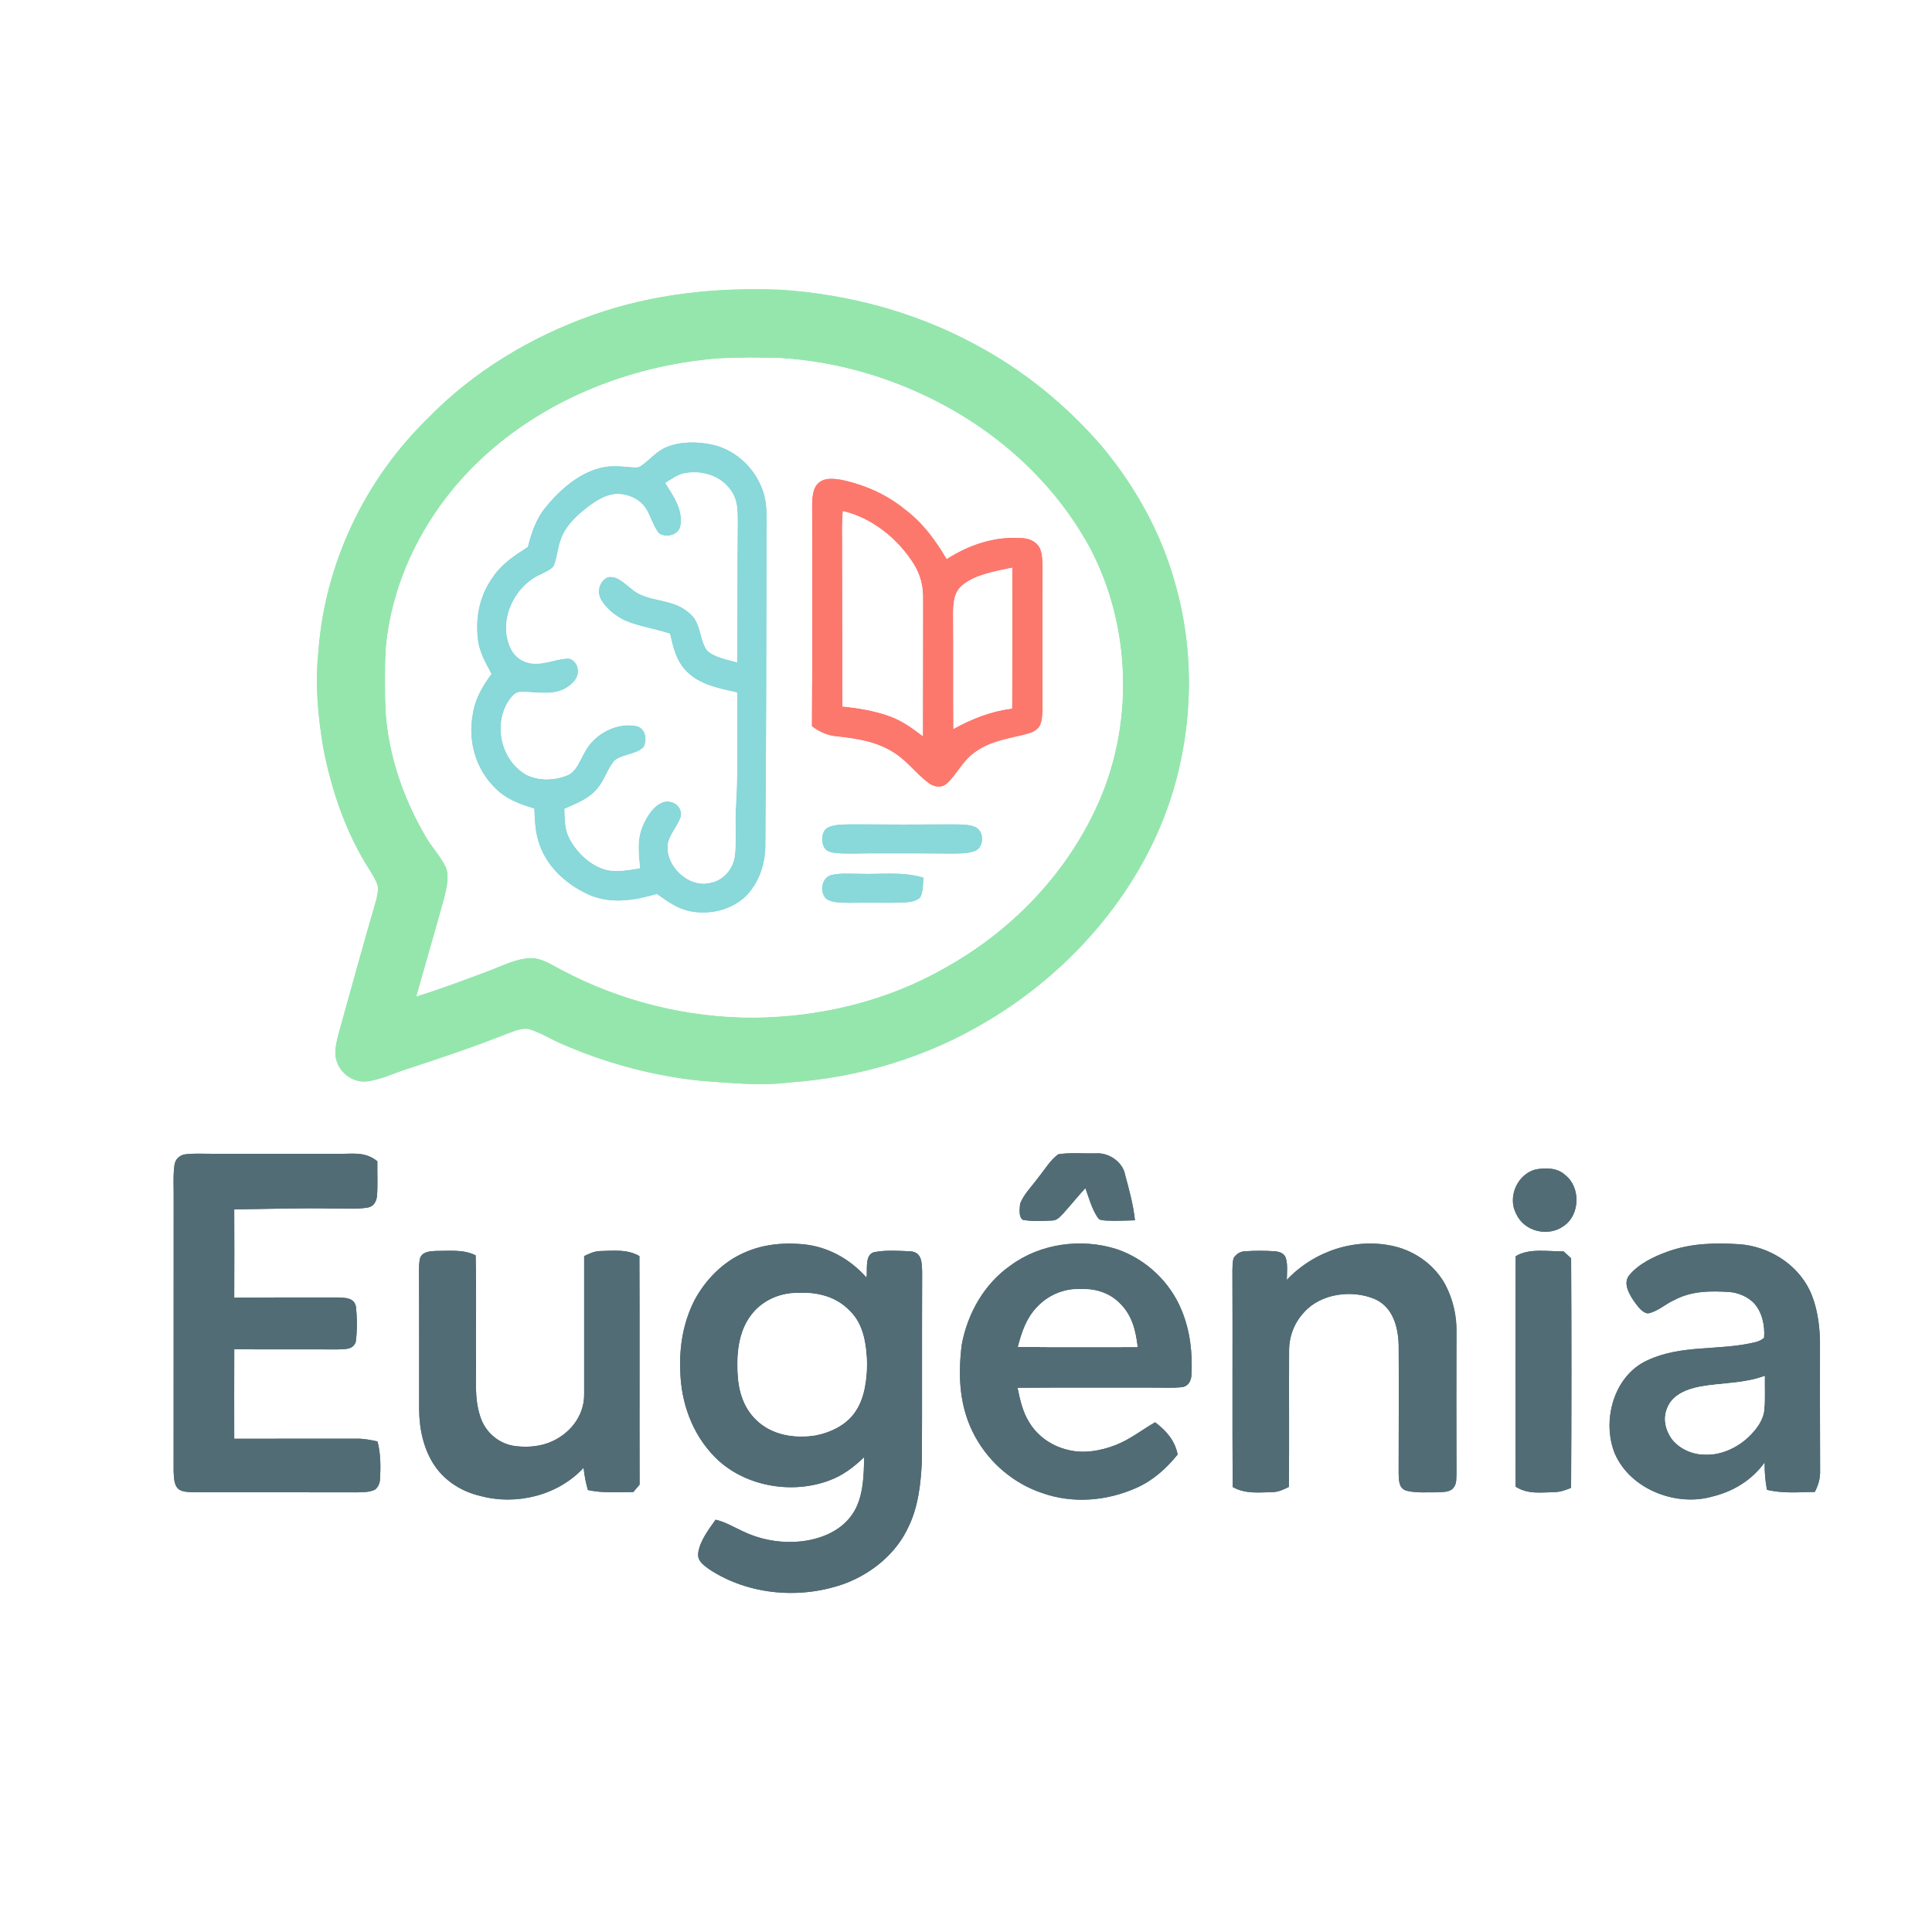 <svg xmlns="http://www.w3.org/2000/svg" xmlns:xlink="http://www.w3.org/1999/xlink" width="512" zoomAndPan="magnify" viewBox="0 0 384 384" height="512" preserveAspectRatio="xMidYMid meet" version="1.2"><g id="c52198fd05"><rect x="0" width="384" y="0" height="384" style="fill:#ffffff;fill-opacity:1;stroke:none;"/><rect x="0" width="384" y="0" height="384" style="fill:#ffffff;fill-opacity:1;stroke:none;"/><path style="fill-rule:nonzero;fill:#000000;fill-opacity:1;stroke-width:13.333;stroke-linecap:butt;stroke-linejoin:miter;stroke:#ffffff;stroke-opacity:1;stroke-miterlimit:4;" d="M 0.001 0.001 L 1035.001 0.001 L 1035.001 1013.003 L 0.001 1013.003 Z M 288.368 460.281 C 288.636 462.057 288.139 464.04 287.718 465.771 C 282.702 482.947 277.978 500.231 273.161 517.468 C 272.35 520.753 271.216 524.697 272.227 528.013 C 273.552 533.09 278.743 536.903 284.019 536.321 C 289.28 535.747 294.448 533.166 299.487 531.573 C 312.879 527.216 326.179 522.736 339.258 517.522 C 341.662 516.718 344.779 515.293 347.321 515.952 C 351.8 517.292 355.927 519.957 360.238 521.802 C 377.651 529.337 396.081 534.307 414.979 536.153 C 426.388 536.957 437.552 538.159 448.992 536.712 C 476.06 534.782 502.531 526.849 525.809 512.82 C 559.201 493.048 586.821 460.863 598.13 423.439 C 606.117 396.921 606.584 368.251 598.827 341.61 C 593.398 322.328 583.566 304.7 570.84 289.3 C 556.82 272.928 539.913 259.152 520.847 249.044 C 497.462 236.447 471.474 229.57 445.01 227.847 C 420.209 226.883 395.431 229.448 371.954 237.779 C 348.171 246.172 325.521 259.757 307.917 277.921 C 283.223 301.92 267.579 334.886 265.198 369.292 C 263.873 381.621 265.091 394.34 267.15 406.531 C 270.366 423.034 276.017 439.674 285.16 453.879 C 286.339 455.877 287.802 458.006 288.368 460.281 Z M 564.048 577.902 C 565.419 581.678 566.568 585.95 568.811 589.312 C 569.577 590.537 570.71 590.361 571.981 590.537 C 575.771 590.737 579.592 590.56 583.367 590.438 C 582.739 584.442 581.101 578.53 579.531 572.71 C 578.62 567.649 573.038 563.919 568.03 564.371 C 563.237 564.471 558.237 563.981 553.52 564.708 C 550.357 566.937 548.183 570.781 545.717 573.752 C 543.382 577.022 540.089 580.177 538.627 583.952 C 538.489 585.797 537.899 589.121 539.722 590.269 C 543.397 590.92 547.34 590.698 551.062 590.53 C 553.129 590.53 554.232 588.929 555.587 587.597 C 558.451 584.411 561.139 581.057 564.048 577.902 Z M 288.261 676.617 C 285.528 675.997 282.817 675.476 280.007 675.53 C 264.149 675.553 248.291 675.53 232.433 675.553 C 232.418 663.944 232.402 652.327 232.448 640.71 C 245.971 640.749 259.493 640.71 273.023 640.741 C 275.757 640.557 278.56 640.948 279.769 637.892 C 280.382 633.528 280.321 628.519 279.869 624.139 C 279.187 620.632 275.918 620.647 273.023 620.51 C 259.501 620.517 245.963 620.479 232.433 620.571 C 232.487 609.107 232.479 597.644 232.433 586.18 C 245.289 586.042 258.13 585.591 271.002 585.851 C 275.481 585.721 280.152 586.219 284.563 585.46 C 286.791 584.993 287.817 583.14 288.047 581.011 C 288.422 576.509 288.108 571.952 288.2 567.442 C 283.123 563.33 278.024 564.723 271.997 564.54 C 255.672 564.54 239.332 564.578 222.999 564.517 C 219.661 564.547 216.192 564.279 212.877 564.808 C 210.817 565.359 209.446 566.806 209.148 568.943 C 208.55 573.231 208.903 577.68 208.841 581.999 C 208.841 617.316 208.849 652.702 208.818 688.012 C 208.956 690.393 208.811 693.571 210.817 695.248 C 212.471 696.42 215.051 696.32 216.989 696.42 C 237.992 696.42 259.011 696.382 280.007 696.443 C 282.358 696.359 285.344 696.489 287.427 695.279 C 288.552 694.291 289.211 692.752 289.241 691.259 C 289.502 686.327 289.517 681.442 288.261 676.617 Z M 739.45 570.627 C 732.329 572.511 728.432 581.348 731.878 587.88 C 735.017 594.887 744.451 597.092 750.538 592.582 C 756.801 588.248 757.031 577.55 751.066 572.871 C 747.95 569.9 743.432 569.931 739.45 570.627 Z M 477.86 682.728 C 477.737 690.033 477.553 698.932 473.15 705.119 C 468.311 712.187 459.26 715.311 451.014 715.717 C 443.824 716.07 436.909 714.661 430.424 711.536 C 426.94 709.92 423.762 707.968 419.972 707.102 C 417.307 710.862 413.861 715.357 413.21 720.021 C 412.82 723.283 415.278 724.753 417.56 726.461 C 433.088 736.653 453.563 738.231 470.838 731.798 C 481.099 727.816 490.41 720.143 495.058 710.02 C 498.978 702.117 499.989 692.721 500.356 683.999 C 500.471 661.003 500.349 638 500.44 615.004 C 500.41 612.033 500.64 608.878 500.042 605.968 C 499.46 603.823 498.113 602.66 495.892 602.529 C 491.229 602.33 486.221 601.947 481.627 602.882 C 477.99 603.992 479.2 609.85 478.794 612.768 C 472.791 606.029 464.988 601.381 456.021 600.01 C 447.683 598.9 438.862 599.558 431.128 603.058 C 422.812 606.672 415.967 613.679 411.74 621.62 C 407.429 630.12 405.814 639.524 406.212 649.004 C 406.48 661.371 410.783 673.547 419.497 682.483 C 430.63 693.97 449.191 697.362 464.008 691.902 C 469.383 690.003 473.801 686.649 477.86 682.728 Z M 599.999 681.702 C 598.95 676.25 595.527 672.383 591.224 669.143 C 586.001 672.122 581.629 675.729 575.963 677.957 C 569.96 680.324 563.007 681.533 556.697 679.749 C 550.641 678.202 545.242 674.381 542.049 668.952 C 539.523 664.809 538.604 660.383 537.624 655.697 C 554.737 655.559 571.866 655.658 589.003 655.628 C 593.26 655.566 597.617 655.911 601.852 655.428 C 604.019 655.107 605.19 653.124 605.351 651.079 C 605.879 642.372 604.899 633.551 601.53 625.449 C 597.012 614.368 587.579 605.523 576.254 601.672 C 562.578 597.337 546.651 599.413 534.99 607.982 C 524.698 615.103 518.19 626.62 515.9 638.788 C 514.323 651.27 514.951 663.638 521.168 674.848 C 526.789 685.041 536.161 693.02 547.218 696.711 C 559.163 700.923 572.249 699.843 583.75 694.774 C 590.351 691.887 595.512 687.238 599.999 681.702 Z M 642.519 613.664 C 642.58 610.861 642.963 607.652 642.09 604.972 C 641.362 603.173 639.632 602.69 637.863 602.506 C 634.019 602.254 629.953 602.231 626.109 602.522 C 624.333 602.637 622.901 603.532 621.913 605.003 C 621.278 606.504 621.423 608.38 621.339 609.973 C 621.462 638.107 621.27 666.241 621.439 694.368 C 626.408 697.132 631.538 696.458 637.036 696.351 C 639.372 696.29 641.278 695.31 643.323 694.337 C 643.522 676.564 643.323 658.76 643.422 640.978 C 643.461 635.542 645.528 630.212 649.28 626.26 C 655.85 618.863 668.078 617.393 676.869 621.153 C 683.852 624.269 685.896 631.95 686.111 638.972 C 686.218 655.651 686.118 672.352 686.103 689.03 C 686.21 691.649 686.057 694.812 689.089 695.792 C 692.887 696.742 697.099 696.382 700.996 696.42 C 703.163 696.259 706.157 696.55 707.551 694.529 C 708.768 693.074 708.539 690.83 708.638 689.038 C 708.577 670.69 708.577 652.342 708.63 634.002 C 708.768 627.708 707.283 621.337 704.411 615.746 C 700.33 608.089 692.941 602.667 684.549 600.6 C 669.349 597.001 653.17 602.391 642.519 613.664 Z M 828.702 684.773 C 828.641 688.433 828.932 691.848 829.598 695.447 C 835.869 696.964 841.88 696.343 848.243 696.282 C 849.621 693.571 850.387 691.098 850.303 688.012 C 850.211 670.997 850.272 653.997 850.257 636.989 C 850.042 630.51 849.047 623.649 846.26 617.737 C 841.267 607.392 830.364 600.669 819.046 599.773 C 809.368 599.137 799.972 599.344 790.753 602.69 C 785.439 604.597 779.467 607.492 775.852 611.948 C 773.601 615.019 775.707 618.741 777.468 621.482 C 778.808 623.312 780.753 626.467 783.211 626.712 C 786.879 626.123 790.11 622.991 793.517 621.497 C 800.394 617.891 807.507 617.914 815.072 618.381 C 818.487 618.702 821.948 620.157 824.406 622.577 C 827.737 626.092 828.87 631.529 828.48 636.231 C 827.462 637.15 826.252 637.632 824.942 637.961 C 810.861 641.369 796.328 638.75 783.012 645.006 C 769.819 650.972 765.087 668.799 770.408 681.518 C 776.457 695.248 794.107 702.071 808.173 698.112 C 816.382 696.16 823.763 691.688 828.702 684.773 Z M 368.546 686.871 C 368.868 689.842 369.389 692.668 370.223 695.539 C 376.173 696.849 381.877 696.29 387.911 696.32 C 388.731 695.348 389.55 694.383 390.369 693.418 C 390.277 663.729 390.43 634.048 390.293 604.367 C 385.423 601.618 380.354 602.307 374.932 602.422 C 372.651 602.491 370.767 603.433 368.768 604.39 C 368.761 622.294 368.753 640.128 368.768 658.032 C 368.937 666.999 362.681 674.358 354.488 677.291 C 350.2 678.777 345.429 678.983 340.981 678.264 C 335.008 677.13 330.13 672.727 328.308 666.953 C 325.873 659.602 326.8 652.633 326.631 644.999 C 326.532 631.368 326.838 617.707 326.493 604.091 C 321.677 601.679 316.24 602.407 310.926 602.376 C 308.56 602.491 305.49 602.698 304.762 605.47 C 304.188 608.564 304.471 611.856 304.441 615.004 C 304.51 631.337 304.471 647.679 304.479 664.02 C 304.51 671.747 306.232 679.887 310.697 686.32 C 314.87 692.27 321.218 696.16 328.231 697.821 C 342.29 701.65 358.561 697.699 368.546 686.871 Z M 731.694 604.444 C 731.579 634.37 731.648 664.304 731.663 694.23 C 736.564 697.308 741.518 696.443 747.039 696.343 C 749.267 696.267 751.258 695.509 753.287 694.689 C 753.463 664.878 753.471 635.059 753.302 605.248 C 752.322 604.352 751.35 603.464 750.377 602.56 C 744.428 602.621 736.893 601.189 731.694 604.444 Z M 731.694 604.444 " transform="matrix(0.51,0,0,0.51,-72.02,-58.645)"/><path style="fill-rule:nonzero;fill:#000000;fill-opacity:1;stroke-width:13.333;stroke-linecap:butt;stroke-linejoin:miter;stroke:#95e6ad;stroke-opacity:1;stroke-miterlimit:4;" d="M 445.01 227.847 C 471.474 229.57 497.462 236.447 520.847 249.044 C 539.913 259.152 556.82 272.928 570.84 289.3 C 583.566 304.7 593.398 322.328 598.827 341.61 C 606.584 368.251 606.117 396.921 598.13 423.439 C 586.821 460.863 559.201 493.048 525.809 512.82 C 502.531 526.849 476.06 534.782 448.992 536.712 C 437.552 538.159 426.388 536.957 414.979 536.153 C 396.081 534.307 377.651 529.337 360.238 521.802 C 355.927 519.957 351.8 517.292 347.321 515.952 C 344.779 515.293 341.662 516.718 339.258 517.522 C 326.179 522.736 312.879 527.216 299.487 531.573 C 294.448 533.166 289.28 535.747 284.019 536.321 C 278.743 536.903 273.552 533.09 272.227 528.013 C 271.216 524.697 272.35 520.753 273.161 517.468 C 277.978 500.231 282.702 482.947 287.718 465.771 C 288.139 464.04 288.636 462.057 288.368 460.281 C 287.802 458.006 286.339 455.877 285.16 453.879 C 276.017 439.674 270.366 423.034 267.15 406.531 C 265.091 394.34 263.873 381.621 265.198 369.292 C 267.579 334.886 283.223 301.92 307.917 277.921 C 325.521 259.757 348.171 246.172 371.954 237.779 C 395.431 229.448 420.209 226.883 445.01 227.847 Z M 303.461 503.133 C 312.887 500.223 322.159 496.723 331.402 493.262 C 336.593 491.348 342.443 488.223 348.018 488.231 C 352.497 488.131 356.471 491.034 360.338 493.009 C 383.302 505.109 409.037 511.503 435.003 511.418 C 461.09 511.127 486.933 504.902 509.629 491.861 C 534.829 477.732 555.679 456.398 567.961 430.132 C 582.992 398.384 582.119 359.452 565.718 328.393 C 552.18 303.528 530.839 284.047 505.732 271.228 C 486.872 261.648 466.152 255.737 445.003 254.519 C 437.009 254.289 428.969 254.228 420.982 254.672 C 389.267 257.222 357.933 268.862 333.538 289.538 C 310.26 309.202 294.157 337.39 291.508 367.96 C 291.117 375.962 291.186 384.041 291.47 392.043 C 292.641 409.38 298.399 425.997 307.144 440.96 C 309.51 445.088 312.971 448.641 315 452.929 C 316.378 456.467 315.237 461.153 314.349 464.722 C 310.827 477.556 307.067 490.306 303.461 503.133 Z M 303.461 503.133 " transform="matrix(0.51,0,0,0.51,-72.02,-58.645)"/><path style="fill-rule:nonzero;fill:#000000;fill-opacity:1;stroke-width:13.333;stroke-linecap:butt;stroke-linejoin:miter;stroke:#ffffff;stroke-opacity:1;stroke-miterlimit:4;" d="M 420.982 254.672 C 428.969 254.228 437.009 254.289 445.003 254.519 C 466.152 255.737 486.872 261.648 505.732 271.228 C 530.839 284.047 552.18 303.528 565.718 328.393 C 582.119 359.452 582.992 398.384 567.961 430.132 C 555.679 456.398 534.829 477.732 509.629 491.861 C 486.933 504.902 461.09 511.127 435.003 511.418 C 409.037 511.503 383.302 505.109 360.338 493.009 C 356.471 491.034 352.497 488.131 348.018 488.231 C 342.443 488.223 336.593 491.348 331.402 493.262 C 322.159 496.723 312.887 500.223 303.461 503.133 C 307.067 490.306 310.827 477.556 314.349 464.722 C 315.237 461.153 316.378 456.467 315 452.929 C 312.971 448.641 309.51 445.088 307.144 440.96 C 298.399 425.997 292.641 409.38 291.47 392.043 C 291.186 384.041 291.117 375.962 291.508 367.96 C 294.157 337.39 310.26 309.202 333.538 289.538 C 357.933 268.862 389.267 257.222 420.982 254.672 Z M 346.854 328.086 C 341.578 331.486 336.601 334.679 333.078 340.04 C 328.247 346.809 326.501 354.811 327.29 363.043 C 327.642 368.58 330.169 372.807 332.719 377.547 C 329.181 382.348 326.233 387.288 325.383 393.307 C 323.423 403.667 326.493 414.534 334.051 421.946 C 338.324 426.357 343.638 428.249 349.38 429.987 C 349.58 434.934 349.702 439.597 351.479 444.291 C 354.656 453.32 362.643 460.158 371.257 463.849 C 379.802 467.28 388.593 465.71 397.13 463.267 C 400.89 465.894 404.588 468.689 409.114 469.799 C 417.047 471.69 426.051 469.753 431.947 463.941 C 436.833 458.818 439.183 452.018 439.337 445.011 C 439.673 405.329 439.75 365.678 439.804 326.003 C 439.712 319.203 440.623 311.293 437.92 304.952 C 434.581 296.667 427.338 290.074 418.517 288.197 C 412.919 287.049 406.533 286.926 401.15 289.047 C 396.778 290.801 394.374 294.239 390.637 296.713 C 389.81 297.279 388.577 297.103 387.62 297.088 C 383.279 296.759 379.282 296.169 374.978 297.341 C 366.532 299.424 359.09 306.04 353.737 312.664 C 350.039 317.189 348.27 322.504 346.854 328.086 Z M 457.53 397.932 C 460.47 400.084 463.411 401.508 467.094 401.83 C 475.057 402.703 482.783 403.828 489.652 408.308 C 494.69 411.547 498.251 416.471 502.883 419.971 C 505.027 421.609 508.021 422.153 510.15 420.162 C 513.971 416.571 516.069 411.723 520.441 408.453 C 526.107 404.043 532.463 403.032 539.239 401.424 C 541.797 400.742 544.469 400.336 546.1 398.008 C 547.256 396.033 547.241 393.238 547.34 391.002 C 547.34 372.998 547.249 355.003 547.363 337 C 547.302 334.297 547.371 331.157 546.33 328.63 C 545.12 326.233 542.731 325.008 540.127 324.702 C 529.293 323.721 519.047 327.029 510.012 332.872 C 505.632 325.467 500.693 318.66 493.74 313.46 C 486.573 307.571 477.959 303.827 468.931 301.92 C 466.006 301.468 462.53 301.001 460.133 303.13 C 457.982 304.929 457.714 308.391 457.606 310.979 C 457.606 339.963 457.721 368.963 457.53 397.932 Z M 480.999 447.446 C 490.999 447.469 500.999 447.408 511 447.538 C 514.147 447.508 517.692 447.668 520.694 446.65 C 524.752 445.463 524.859 438.54 520.9 437.108 C 518.511 436.128 515.548 436.258 512.998 436.182 C 499.667 436.274 486.328 436.274 472.997 436.167 C 470.172 436.251 466.856 436.09 464.199 437.2 C 461.282 438.318 460.999 442.392 462.132 444.858 C 463.058 446.78 464.988 447.079 466.91 447.339 C 471.573 447.737 476.321 447.423 480.999 447.446 Z M 500.999 456.949 C 492.477 454.438 484.69 455.74 475.999 455.433 C 472.369 455.456 468.372 455.05 464.842 455.992 C 461.228 457.141 460.493 462.501 462.966 465.051 C 465.287 466.874 469.207 466.636 472.002 466.728 C 478.679 466.621 485.364 466.751 492.041 466.682 C 494.399 466.56 497.929 466.468 499.667 464.661 C 500.923 462.501 500.693 459.377 500.999 456.949 Z M 500.999 456.949 " transform="matrix(0.51,0,0,0.51,-72.02,-58.645)"/><path style="fill-rule:nonzero;fill:#000000;fill-opacity:1;stroke-width:13.333;stroke-linecap:butt;stroke-linejoin:miter;stroke:#89d8da;stroke-opacity:1;stroke-miterlimit:4;" d="M 418.517 288.197 C 427.338 290.074 434.581 296.667 437.92 304.952 C 440.623 311.293 439.712 319.203 439.804 326.003 C 439.75 365.678 439.673 405.329 439.337 445.011 C 439.183 452.018 436.833 458.818 431.947 463.941 C 426.051 469.753 417.047 471.69 409.114 469.799 C 404.588 468.689 400.89 465.894 397.13 463.267 C 388.593 465.71 379.802 467.28 371.257 463.849 C 362.643 460.158 354.656 453.32 351.479 444.291 C 349.702 439.597 349.58 434.934 349.38 429.987 C 343.638 428.249 338.324 426.357 334.051 421.946 C 326.493 414.534 323.423 403.667 325.383 393.307 C 326.233 387.288 329.181 382.348 332.719 377.547 C 330.169 372.807 327.642 368.58 327.29 363.043 C 326.501 354.811 328.247 346.809 333.078 340.04 C 336.601 334.679 341.578 331.486 346.854 328.086 C 348.27 322.504 350.039 317.189 353.737 312.664 C 359.09 306.04 366.532 299.424 374.978 297.341 C 379.282 296.169 383.279 296.759 387.62 297.088 C 388.577 297.103 389.81 297.279 390.637 296.713 C 394.374 294.239 396.778 290.801 401.15 289.047 C 406.533 286.926 412.919 287.049 418.517 288.197 Z M 400.408 303.161 C 403.639 308.207 407.552 313.766 406.304 320.107 C 405.331 323.622 400.852 324.617 398.003 322.91 C 395.201 319.747 394.489 314.632 391.518 311.492 C 388.868 308.72 384.787 307.288 380.981 307.479 C 377.061 307.832 373.508 310.091 370.422 312.388 C 366.241 315.612 362.053 319.372 360.032 324.38 C 358.538 327.91 358.408 331.861 357.038 335.376 C 356.012 337.03 353.577 337.85 351.953 338.792 C 341.861 343.134 335.529 356.113 339.702 366.543 C 340.958 369.866 343.492 372.348 346.991 373.213 C 352.313 374.438 356.9 371.873 361.976 371.543 C 364.404 371.237 366.349 373.841 366.379 376.062 C 366.747 379.439 363.638 382.088 360.95 383.489 C 355.521 386.108 349.648 384.401 343.982 384.6 C 341.792 384.6 340.307 386.683 339.196 388.314 C 333.408 397.748 336.539 411.18 346.172 416.777 C 350.958 419.228 357.137 419.059 362.053 417.068 C 365.82 415.59 367.068 411.134 369.013 407.933 C 372.643 400.918 381.341 396.293 389.152 397.817 C 392.812 398.721 393.478 403.108 392 406.049 C 389.244 409.058 383.547 408.798 380.507 411.471 C 377.873 414.603 376.808 418.891 374.098 422.061 C 370.652 426.326 365.989 427.973 361.149 430.14 C 361.272 434.298 361.149 438.073 363.171 441.856 C 366.18 447.393 371.441 452.401 377.674 453.932 C 381.732 454.813 386.433 453.909 390.492 453.228 C 389.979 447.492 389.244 442.224 391.564 436.733 C 393.057 433.234 395.721 428.777 399.519 427.483 C 403.103 426.342 407.108 429.007 406.518 432.943 C 405.477 436.687 402.031 440.041 401.38 443.893 C 400.469 452.408 409.428 461.023 417.981 458.902 C 422.95 457.922 426.572 453.741 427.384 448.832 C 428.188 442.637 427.506 436.243 427.828 429.987 C 428.747 414.978 428.287 399.869 428.372 384.83 C 421.388 383.252 413.693 381.874 408.501 376.483 C 404.481 372.34 403.432 367.332 402.161 361.91 C 396.257 359.911 389.91 359.161 384.343 356.642 C 380.759 354.85 377.268 352.078 375.262 348.57 C 373.531 345.423 374.672 341.273 378.018 339.802 C 381.617 339.159 384.343 342.13 386.931 344.114 C 393.417 349.941 402.513 347.598 409.481 353.51 C 414.612 357.476 413.463 363.679 416.641 368.327 C 419.52 371.122 424.612 371.911 428.349 372.998 C 428.532 354.674 428.333 336.334 428.532 318.001 C 428.479 313.69 428.578 309.761 425.937 306.116 C 421.779 300.052 414.16 298.007 407.192 299.531 C 404.78 300.274 402.552 301.851 400.408 303.161 Z M 400.408 303.161 " transform="matrix(0.51,0,0,0.51,-72.02,-58.645)"/><path style="fill-rule:nonzero;fill:#000000;fill-opacity:1;stroke-width:13.333;stroke-linecap:butt;stroke-linejoin:miter;stroke:#ffffff;stroke-opacity:1;stroke-miterlimit:4;" d="M 407.192 299.531 C 414.16 298.007 421.779 300.052 425.937 306.116 C 428.578 309.761 428.479 313.69 428.532 318.001 C 428.333 336.334 428.532 354.674 428.349 372.998 C 424.612 371.911 419.52 371.122 416.641 368.327 C 413.463 363.679 414.612 357.476 409.481 353.51 C 402.513 347.598 393.417 349.941 386.931 344.114 C 384.343 342.13 381.617 339.159 378.018 339.802 C 374.672 341.273 373.531 345.423 375.262 348.57 C 377.268 352.078 380.759 354.85 384.343 356.642 C 389.91 359.161 396.257 359.911 402.161 361.91 C 403.432 367.332 404.481 372.34 408.501 376.483 C 413.693 381.874 421.388 383.252 428.372 384.83 C 428.287 399.869 428.747 414.978 427.828 429.987 C 427.506 436.243 428.188 442.637 427.384 448.832 C 426.572 453.741 422.95 457.922 417.981 458.902 C 409.428 461.023 400.469 452.408 401.38 443.893 C 402.031 440.041 405.477 436.687 406.518 432.943 C 407.108 429.007 403.103 426.342 399.519 427.483 C 395.721 428.777 393.057 433.234 391.564 436.733 C 389.244 442.224 389.979 447.492 390.492 453.228 C 386.433 453.909 381.732 454.813 377.674 453.932 C 371.441 452.401 366.18 447.393 363.171 441.856 C 361.149 438.073 361.272 434.298 361.149 430.14 C 365.989 427.973 370.652 426.326 374.098 422.061 C 376.808 418.891 377.873 414.603 380.507 411.471 C 383.547 408.798 389.244 409.058 392 406.049 C 393.478 403.108 392.812 398.721 389.152 397.817 C 381.341 396.293 372.643 400.918 369.013 407.933 C 367.068 411.134 365.82 415.59 362.053 417.068 C 357.137 419.059 350.958 419.228 346.172 416.777 C 336.539 411.18 333.408 397.748 339.196 388.314 C 340.307 386.683 341.792 384.6 343.982 384.6 C 349.648 384.401 355.521 386.108 360.95 383.489 C 363.638 382.088 366.747 379.439 366.379 376.062 C 366.349 373.841 364.404 371.237 361.976 371.543 C 356.9 371.873 352.313 374.438 346.991 373.213 C 343.492 372.348 340.958 369.866 339.702 366.543 C 335.529 356.113 341.861 343.134 351.953 338.792 C 353.577 337.85 356.012 337.03 357.038 335.376 C 358.408 331.861 358.538 327.91 360.032 324.38 C 362.053 319.372 366.241 315.612 370.422 312.388 C 373.508 310.091 377.061 307.832 380.981 307.479 C 384.787 307.288 388.868 308.72 391.518 311.492 C 394.489 314.632 395.201 319.747 398.003 322.91 C 400.852 324.617 405.331 323.622 406.304 320.107 C 407.552 313.766 403.639 308.207 400.408 303.161 C 402.552 301.851 404.78 300.274 407.192 299.531 Z M 407.192 299.531 " transform="matrix(0.51,0,0,0.51,-72.02,-58.645)"/><path style="fill-rule:nonzero;fill:#000000;fill-opacity:1;stroke-width:13.333;stroke-linecap:butt;stroke-linejoin:miter;stroke:#fc786c;stroke-opacity:1;stroke-miterlimit:4;" d="M 468.931 301.92 C 477.959 303.827 486.573 307.571 493.74 313.46 C 500.693 318.66 505.632 325.467 510.012 332.872 C 519.047 327.029 529.293 323.721 540.127 324.702 C 542.731 325.008 545.12 326.233 546.33 328.63 C 547.371 331.157 547.302 334.297 547.363 337 C 547.249 355.003 547.34 372.998 547.34 391.002 C 547.241 393.238 547.256 396.033 546.1 398.008 C 544.469 400.336 541.797 400.742 539.239 401.424 C 532.463 403.032 526.107 404.043 520.441 408.453 C 516.069 411.723 513.971 416.571 510.15 420.162 C 508.021 422.153 505.027 421.609 502.883 419.971 C 498.251 416.471 494.69 411.547 489.652 408.308 C 482.783 403.828 475.057 402.703 467.094 401.83 C 463.411 401.508 460.47 400.084 457.53 397.932 C 457.721 368.963 457.606 339.963 457.606 310.979 C 457.714 308.391 457.982 304.929 460.133 303.13 C 462.53 301.001 466.006 301.468 468.931 301.92 Z M 469.421 390.213 C 475.631 390.81 481.903 391.882 487.791 393.988 C 492.653 395.749 496.643 398.629 500.701 401.738 C 500.77 383.819 500.693 365.9 500.739 347.981 C 500.823 343.172 499.682 338.899 497.171 334.802 C 491.106 325.077 480.907 316.73 469.613 314.172 C 469.176 318.07 469.353 322.083 469.337 326.003 C 469.398 347.399 469.307 368.81 469.421 390.213 Z M 512.669 398.943 C 519.89 394.953 527.202 392.074 535.441 391.017 C 535.571 372.738 535.533 354.452 535.51 336.173 C 529.17 337.559 521.099 338.807 516.038 343.088 C 512.753 345.998 512.638 349.903 512.569 354 C 512.7 368.978 512.569 383.957 512.669 398.943 Z M 512.669 398.943 " transform="matrix(0.51,0,0,0.51,-72.02,-58.645)"/><path style="fill-rule:nonzero;fill:#000000;fill-opacity:1;stroke-width:13.333;stroke-linecap:butt;stroke-linejoin:miter;stroke:#ffffff;stroke-opacity:1;stroke-miterlimit:4;" d="M 469.613 314.172 C 480.907 316.73 491.106 325.077 497.171 334.802 C 499.682 338.899 500.823 343.172 500.739 347.981 C 500.693 365.9 500.77 383.819 500.701 401.738 C 496.643 398.629 492.653 395.749 487.791 393.988 C 481.903 391.882 475.631 390.81 469.421 390.213 C 469.307 368.81 469.398 347.399 469.337 326.003 C 469.353 322.083 469.176 318.07 469.613 314.172 Z M 469.613 314.172 " transform="matrix(0.51,0,0,0.51,-72.02,-58.645)"/><path style="fill-rule:nonzero;fill:#000000;fill-opacity:1;stroke-width:13.333;stroke-linecap:butt;stroke-linejoin:miter;stroke:#ffffff;stroke-opacity:1;stroke-miterlimit:4;" d="M 535.51 336.173 C 535.533 354.452 535.571 372.738 535.441 391.017 C 527.202 392.074 519.89 394.953 512.669 398.943 C 512.569 383.957 512.7 368.978 512.569 354 C 512.638 349.903 512.753 345.998 516.038 343.088 C 521.099 338.807 529.17 337.559 535.51 336.173 Z M 535.51 336.173 " transform="matrix(0.51,0,0,0.51,-72.02,-58.645)"/><path style="fill-rule:nonzero;fill:#000000;fill-opacity:1;stroke-width:13.333;stroke-linecap:butt;stroke-linejoin:miter;stroke:#89d8da;stroke-opacity:1;stroke-miterlimit:4;" d="M 472.997 436.167 C 486.328 436.274 499.667 436.274 512.998 436.182 C 515.548 436.258 518.511 436.128 520.9 437.108 C 524.859 438.54 524.752 445.463 520.694 446.65 C 517.692 447.668 514.147 447.508 511 447.538 C 500.999 447.408 490.999 447.469 480.999 447.446 C 476.321 447.423 471.573 447.737 466.91 447.339 C 464.988 447.079 463.058 446.78 462.132 444.858 C 460.999 442.392 461.282 438.318 464.199 437.2 C 466.856 436.09 470.172 436.251 472.997 436.167 Z M 472.997 436.167 " transform="matrix(0.51,0,0,0.51,-72.02,-58.645)"/><path style="fill-rule:nonzero;fill:#000000;fill-opacity:1;stroke-width:13.333;stroke-linecap:butt;stroke-linejoin:miter;stroke:#89d8da;stroke-opacity:1;stroke-miterlimit:4;" d="M 475.999 455.433 C 484.69 455.74 492.477 454.438 500.999 456.949 C 500.693 459.377 500.923 462.501 499.667 464.661 C 497.929 466.468 494.399 466.56 492.041 466.682 C 485.364 466.751 478.679 466.621 472.002 466.728 C 469.207 466.636 465.287 466.874 462.966 465.051 C 460.493 462.501 461.228 457.141 464.842 455.992 C 468.372 455.05 472.369 455.456 475.999 455.433 Z M 475.999 455.433 " transform="matrix(0.51,0,0,0.51,-72.02,-58.645)"/><path style="fill-rule:nonzero;fill:#000000;fill-opacity:1;stroke-width:13.333;stroke-linecap:butt;stroke-linejoin:miter;stroke:#516c75;stroke-opacity:1;stroke-miterlimit:4;" d="M 553.52 564.708 C 558.237 563.981 563.237 564.471 568.03 564.371 C 573.038 563.919 578.62 567.649 579.531 572.71 C 581.101 578.53 582.739 584.442 583.367 590.438 C 579.592 590.56 575.771 590.737 571.981 590.537 C 570.71 590.361 569.577 590.537 568.811 589.312 C 566.568 585.95 565.419 581.678 564.048 577.902 C 561.139 581.057 558.451 584.411 555.587 587.597 C 554.232 588.929 553.129 590.53 551.062 590.53 C 547.34 590.698 543.397 590.92 539.722 590.269 C 537.899 589.121 538.489 585.797 538.627 583.952 C 540.089 580.177 543.382 577.022 545.717 573.752 C 548.183 570.781 550.357 566.937 553.52 564.708 Z M 553.52 564.708 " transform="matrix(0.51,0,0,0.51,-72.02,-58.645)"/><path style="fill-rule:nonzero;fill:#000000;fill-opacity:1;stroke-width:13.333;stroke-linecap:butt;stroke-linejoin:miter;stroke:#516c75;stroke-opacity:1;stroke-miterlimit:4;" d="M 212.877 564.808 C 216.192 564.279 219.661 564.547 222.999 564.517 C 239.332 564.578 255.672 564.54 271.997 564.54 C 278.024 564.723 283.123 563.33 288.2 567.442 C 288.108 571.952 288.422 576.509 288.047 581.011 C 287.817 583.14 286.791 584.993 284.563 585.46 C 280.152 586.219 275.481 585.721 271.002 585.851 C 258.13 585.591 245.289 586.042 232.433 586.18 C 232.479 597.644 232.487 609.107 232.433 620.571 C 245.963 620.479 259.501 620.517 273.023 620.51 C 275.918 620.647 279.187 620.632 279.869 624.139 C 280.321 628.519 280.382 633.528 279.769 637.892 C 278.56 640.948 275.757 640.557 273.023 640.741 C 259.493 640.71 245.971 640.749 232.448 640.71 C 232.402 652.327 232.418 663.944 232.433 675.553 C 248.291 675.53 264.149 675.553 280.007 675.53 C 282.817 675.476 285.528 675.997 288.261 676.617 C 289.517 681.442 289.502 686.327 289.241 691.259 C 289.211 692.752 288.552 694.291 287.427 695.279 C 285.344 696.489 282.358 696.359 280.007 696.443 C 259.011 696.382 237.992 696.42 216.989 696.42 C 215.051 696.32 212.471 696.42 210.817 695.248 C 208.811 693.571 208.956 690.393 208.818 688.012 C 208.849 652.702 208.841 617.316 208.841 581.999 C 208.903 577.68 208.55 573.231 209.148 568.943 C 209.446 566.806 210.817 565.359 212.877 564.808 Z M 212.877 564.808 " transform="matrix(0.51,0,0,0.51,-72.02,-58.645)"/><path style="fill-rule:nonzero;fill:#000000;fill-opacity:1;stroke-width:13.333;stroke-linecap:butt;stroke-linejoin:miter;stroke:#516c75;stroke-opacity:1;stroke-miterlimit:4;" d="M 739.45 570.627 C 743.432 569.931 747.95 569.9 751.066 572.871 C 757.031 577.55 756.801 588.248 750.538 592.582 C 744.451 597.092 735.017 594.887 731.878 587.88 C 728.432 581.348 732.329 572.511 739.45 570.627 Z M 739.45 570.627 " transform="matrix(0.51,0,0,0.51,-72.02,-58.645)"/><path style="fill-rule:nonzero;fill:#000000;fill-opacity:1;stroke-width:13.333;stroke-linecap:butt;stroke-linejoin:miter;stroke:#516c75;stroke-opacity:1;stroke-miterlimit:4;" d="M 456.021 600.01 C 464.988 601.381 472.791 606.029 478.794 612.768 C 479.2 609.85 477.99 603.992 481.627 602.882 C 486.221 601.947 491.229 602.33 495.892 602.529 C 498.113 602.66 499.46 603.823 500.042 605.968 C 500.64 608.878 500.41 612.033 500.44 615.004 C 500.349 638 500.471 661.003 500.356 683.999 C 499.989 692.721 498.978 702.117 495.058 710.02 C 490.41 720.143 481.099 727.816 470.838 731.798 C 453.563 738.231 433.088 736.653 417.56 726.461 C 415.278 724.753 412.82 723.283 413.21 720.021 C 413.861 715.357 417.307 710.862 419.972 707.102 C 423.762 707.968 426.94 709.92 430.424 711.536 C 436.909 714.661 443.824 716.07 451.014 715.717 C 459.26 715.311 468.311 712.187 473.15 705.119 C 477.553 698.932 477.737 690.033 477.86 682.728 C 473.801 686.649 469.383 690.003 464.008 691.902 C 449.191 697.362 430.63 693.97 419.497 682.483 C 410.783 673.547 406.48 661.371 406.212 649.004 C 405.814 639.524 407.429 630.12 411.74 621.62 C 415.967 613.679 422.812 606.672 431.128 603.058 C 438.862 599.558 447.683 598.9 456.021 600.01 Z M 449.521 618.901 C 443.272 619.506 437.422 622.539 433.701 627.662 C 429.221 633.627 428.287 641.76 428.594 649.011 C 428.777 656.118 430.561 663.063 435.822 668.14 C 441.902 674.129 450.891 675.499 459.038 674.167 C 465.057 672.957 471.259 669.94 474.613 664.579 C 478.066 659.342 478.87 652.143 478.916 646.01 C 478.633 638.88 477.653 630.993 472.216 625.778 C 466.251 619.483 457.813 618.159 449.521 618.901 Z M 449.521 618.901 " transform="matrix(0.51,0,0,0.51,-72.02,-58.645)"/><path style="fill-rule:nonzero;fill:#000000;fill-opacity:1;stroke-width:13.333;stroke-linecap:butt;stroke-linejoin:miter;stroke:#516c75;stroke-opacity:1;stroke-miterlimit:4;" d="M 576.254 601.672 C 587.579 605.523 597.012 614.368 601.53 625.449 C 604.899 633.551 605.879 642.372 605.351 651.079 C 605.19 653.124 604.019 655.107 601.852 655.428 C 597.617 655.911 593.26 655.566 589.003 655.628 C 571.866 655.658 554.737 655.559 537.624 655.697 C 538.604 660.383 539.523 664.809 542.049 668.952 C 545.242 674.381 550.641 678.202 556.697 679.749 C 563.007 681.533 569.96 680.324 575.963 677.957 C 581.629 675.729 586.001 672.122 591.224 669.143 C 595.527 672.383 598.95 676.25 599.999 681.702 C 595.512 687.238 590.351 691.887 583.75 694.774 C 572.249 699.843 559.163 700.923 547.218 696.711 C 536.161 693.02 526.789 685.041 521.168 674.848 C 514.951 663.638 514.323 651.27 515.9 638.788 C 518.19 626.62 524.698 615.103 534.99 607.982 C 546.651 599.413 562.578 597.337 576.254 601.672 Z M 537.807 639.753 C 553.321 639.937 568.826 639.792 584.34 639.83 C 583.589 633.39 582.142 627.34 577.288 622.707 C 573.222 618.618 567.663 617.064 561.996 617.263 C 555.603 617.117 549.63 619.637 545.258 624.3 C 541.031 628.703 539.346 634.002 537.807 639.753 Z M 537.807 639.753 " transform="matrix(0.51,0,0,0.51,-72.02,-58.645)"/><path style="fill-rule:nonzero;fill:#000000;fill-opacity:1;stroke-width:13.333;stroke-linecap:butt;stroke-linejoin:miter;stroke:#516c75;stroke-opacity:1;stroke-miterlimit:4;" d="M 684.549 600.6 C 692.941 602.667 700.33 608.089 704.411 615.746 C 707.283 621.337 708.768 627.708 708.63 634.002 C 708.577 652.342 708.577 670.69 708.638 689.038 C 708.539 690.83 708.768 693.074 707.551 694.529 C 706.157 696.55 703.163 696.259 700.996 696.42 C 697.099 696.382 692.887 696.742 689.089 695.792 C 686.057 694.812 686.21 691.649 686.103 689.03 C 686.118 672.352 686.218 655.651 686.111 638.972 C 685.896 631.95 683.852 624.269 676.869 621.153 C 668.078 617.393 655.85 618.863 649.28 626.26 C 645.528 630.212 643.461 635.542 643.422 640.978 C 643.323 658.76 643.522 676.564 643.323 694.337 C 641.278 695.31 639.372 696.29 637.036 696.351 C 631.538 696.458 626.408 697.132 621.439 694.368 C 621.27 666.241 621.462 638.107 621.339 609.973 C 621.423 608.38 621.278 606.504 621.913 605.003 C 622.901 603.532 624.333 602.637 626.109 602.522 C 629.953 602.231 634.019 602.254 637.863 602.506 C 639.632 602.69 641.362 603.173 642.09 604.972 C 642.963 607.652 642.58 610.861 642.519 613.664 C 653.17 602.391 669.349 597.001 684.549 600.6 Z M 684.549 600.6 " transform="matrix(0.51,0,0,0.51,-72.02,-58.645)"/><path style="fill-rule:nonzero;fill:#000000;fill-opacity:1;stroke-width:13.333;stroke-linecap:butt;stroke-linejoin:miter;stroke:#516c75;stroke-opacity:1;stroke-miterlimit:4;" d="M 819.046 599.773 C 830.364 600.669 841.267 607.392 846.26 617.737 C 849.047 623.649 850.042 630.51 850.257 636.989 C 850.272 653.997 850.211 670.997 850.303 688.012 C 850.387 691.098 849.621 693.571 848.243 696.282 C 841.88 696.343 835.869 696.964 829.598 695.447 C 828.932 691.848 828.641 688.433 828.702 684.773 C 823.763 691.688 816.382 696.16 808.173 698.112 C 794.107 702.071 776.457 695.248 770.408 681.518 C 765.087 668.799 769.819 650.972 783.012 645.006 C 796.328 638.75 810.861 641.369 824.942 637.961 C 826.252 637.632 827.462 637.15 828.48 636.231 C 828.87 631.529 827.737 626.092 824.406 622.577 C 821.948 620.157 818.487 618.702 815.072 618.381 C 807.507 617.914 800.394 617.891 793.517 621.497 C 790.11 622.991 786.879 626.123 783.211 626.712 C 780.753 626.467 778.808 623.312 777.468 621.482 C 775.707 618.741 773.601 615.019 775.852 611.948 C 779.467 607.492 785.439 604.597 790.753 602.69 C 799.972 599.344 809.368 599.137 819.046 599.773 Z M 828.687 651.14 C 820.501 654.142 812.17 653.751 803.717 655.229 C 798.586 656.248 792.89 658.247 790.807 663.553 C 789.053 667.597 790.049 672.023 792.507 675.53 C 795.638 679.627 800.891 681.809 805.991 681.687 C 812.101 681.786 818.25 678.807 822.592 674.611 C 825.494 671.762 828.174 668.263 828.518 664.066 C 828.863 659.778 828.61 655.444 828.687 651.14 Z M 828.687 651.14 " transform="matrix(0.51,0,0,0.51,-72.02,-58.645)"/><path style="fill-rule:nonzero;fill:#000000;fill-opacity:1;stroke-width:13.333;stroke-linecap:butt;stroke-linejoin:miter;stroke:#516c75;stroke-opacity:1;stroke-miterlimit:4;" d="M 310.926 602.376 C 316.24 602.407 321.677 601.679 326.493 604.091 C 326.838 617.707 326.532 631.368 326.631 644.999 C 326.8 652.633 325.873 659.602 328.308 666.953 C 330.13 672.727 335.008 677.13 340.981 678.264 C 345.429 678.983 350.2 678.777 354.488 677.291 C 362.681 674.358 368.937 666.999 368.768 658.032 C 368.753 640.128 368.761 622.294 368.768 604.39 C 370.767 603.433 372.651 602.491 374.932 602.422 C 380.354 602.307 385.423 601.618 390.293 604.367 C 390.43 634.048 390.277 663.729 390.369 693.418 C 389.55 694.383 388.731 695.348 387.911 696.32 C 381.877 696.29 376.173 696.849 370.223 695.539 C 369.389 692.668 368.868 689.842 368.546 686.871 C 358.561 697.699 342.29 701.65 328.231 697.821 C 321.218 696.16 314.87 692.27 310.697 686.32 C 306.232 679.887 304.51 671.747 304.479 664.02 C 304.471 647.679 304.51 631.337 304.441 615.004 C 304.471 611.856 304.188 608.564 304.762 605.47 C 305.49 602.698 308.56 602.491 310.926 602.376 Z M 310.926 602.376 " transform="matrix(0.51,0,0,0.51,-72.02,-58.645)"/><path style="fill-rule:nonzero;fill:#000000;fill-opacity:1;stroke-width:13.333;stroke-linecap:butt;stroke-linejoin:miter;stroke:#516c75;stroke-opacity:1;stroke-miterlimit:4;" d="M 750.377 602.56 C 751.35 603.464 752.322 604.352 753.302 605.248 C 753.471 635.059 753.463 664.878 753.287 694.689 C 751.258 695.509 749.267 696.267 747.039 696.343 C 741.518 696.443 736.564 697.308 731.663 694.23 C 731.648 664.304 731.579 634.37 731.694 604.444 C 736.893 601.189 744.428 602.621 750.377 602.56 Z M 750.377 602.56 " transform="matrix(0.51,0,0,0.51,-72.02,-58.645)"/><path style="fill-rule:nonzero;fill:#000000;fill-opacity:1;stroke-width:13.333;stroke-linecap:butt;stroke-linejoin:miter;stroke:#ffffff;stroke-opacity:1;stroke-miterlimit:4;" d="M 561.996 617.263 C 567.663 617.064 573.222 618.618 577.288 622.707 C 582.142 627.34 583.589 633.39 584.34 639.83 C 568.826 639.792 553.321 639.937 537.807 639.753 C 539.346 634.002 541.031 628.703 545.258 624.3 C 549.63 619.637 555.603 617.117 561.996 617.263 Z M 561.996 617.263 " transform="matrix(0.51,0,0,0.51,-72.02,-58.645)"/><path style="fill-rule:nonzero;fill:#000000;fill-opacity:1;stroke-width:13.333;stroke-linecap:butt;stroke-linejoin:miter;stroke:#ffffff;stroke-opacity:1;stroke-miterlimit:4;" d="M 449.521 618.901 C 457.813 618.159 466.251 619.483 472.216 625.778 C 477.653 630.993 478.633 638.88 478.916 646.01 C 478.87 652.143 478.066 659.342 474.613 664.579 C 471.259 669.94 465.057 672.957 459.038 674.167 C 450.891 675.499 441.902 674.129 435.822 668.14 C 430.561 663.063 428.777 656.118 428.594 649.011 C 428.287 641.76 429.221 633.627 433.701 627.662 C 437.422 622.539 443.272 619.506 449.521 618.901 Z M 449.521 618.901 " transform="matrix(0.51,0,0,0.51,-72.02,-58.645)"/><path style="fill-rule:nonzero;fill:#000000;fill-opacity:1;stroke-width:13.333;stroke-linecap:butt;stroke-linejoin:miter;stroke:#ffffff;stroke-opacity:1;stroke-miterlimit:4;" d="M 828.687 651.14 C 828.61 655.444 828.863 659.778 828.518 664.066 C 828.174 668.263 825.494 671.762 822.592 674.611 C 818.25 678.807 812.101 681.786 805.991 681.687 C 800.891 681.809 795.638 679.627 792.507 675.53 C 790.049 672.023 789.053 667.597 790.807 663.553 C 792.89 658.247 798.586 656.248 803.717 655.229 C 812.17 653.751 820.501 654.142 828.687 651.14 Z M 828.687 651.14 " transform="matrix(0.51,0,0,0.51,-72.02,-58.645)"/><path style=" stroke:none;fill-rule:nonzero;fill:#ffffff;fill-opacity:1;" d="M -72.02 -58.645 L 455.98 -58.645 L 455.98 458.098 L -72.02 458.098 Z M 75.09 176.148 C 75.227 177.055 74.973 178.066 74.758 178.949 C 72.199 187.711 69.789 196.527 67.332 205.32 C 66.918 206.996 66.34 209.008 66.855 210.699 C 67.531 213.289 70.18 215.234 72.871 214.938 C 75.555 214.645 78.191 213.328 80.762 212.516 C 87.594 210.293 94.379 208.008 101.051 205.348 C 102.277 204.938 103.867 204.211 105.164 204.547 C 107.449 205.23 109.555 206.59 111.754 207.531 C 120.637 211.375 130.039 213.91 139.68 214.852 C 145.5 215.262 151.195 215.875 157.031 215.137 C 170.84 214.152 184.344 210.105 196.219 202.949 C 213.254 192.863 227.344 176.445 233.113 157.355 C 237.188 143.828 237.426 129.203 233.469 115.613 C 230.699 105.777 225.684 96.785 219.191 88.93 C 212.039 80.578 203.414 73.551 193.688 68.395 C 181.758 61.969 168.5 58.461 155 57.582 C 142.348 57.09 129.707 58.398 117.73 62.648 C 105.598 66.93 94.043 73.859 85.062 83.125 C 72.465 95.367 64.484 112.184 63.27 129.734 C 62.594 136.023 63.215 142.512 64.266 148.73 C 65.906 157.148 68.789 165.637 73.453 172.883 C 74.055 173.902 74.801 174.988 75.09 176.148 Z M 215.727 236.148 C 216.426 238.074 217.012 240.254 218.156 241.969 C 218.547 242.594 219.125 242.504 219.773 242.594 C 221.707 242.695 223.656 242.605 225.582 242.543 C 225.262 239.484 224.426 236.469 223.625 233.5 C 223.16 230.918 220.312 229.016 217.758 229.246 C 215.312 229.297 212.762 229.047 210.355 229.418 C 208.742 230.555 207.633 232.516 206.375 234.031 C 205.184 235.699 203.504 237.309 202.758 239.234 C 202.688 240.176 202.387 241.871 203.316 242.457 C 205.191 242.789 207.203 242.676 209.102 242.59 C 210.156 242.59 210.719 241.773 211.41 241.094 C 212.871 239.469 214.242 237.758 215.727 236.148 Z M 75.035 286.504 C 73.641 286.188 72.258 285.922 70.824 285.949 C 62.734 285.961 54.645 285.949 46.555 285.961 C 46.547 280.039 46.539 274.113 46.562 268.188 C 53.461 268.207 60.359 268.188 67.262 268.203 C 68.656 268.109 70.086 268.309 70.703 266.75 C 71.016 264.523 70.984 261.969 70.754 259.734 C 70.406 257.945 68.738 257.953 67.262 257.883 C 60.363 257.887 53.457 257.867 46.555 257.914 C 46.582 252.066 46.578 246.219 46.555 240.371 C 53.113 240.301 59.664 240.07 66.23 240.203 C 68.516 240.137 70.898 240.391 73.148 240.004 C 74.285 239.766 74.809 238.82 74.926 237.734 C 75.117 235.438 74.957 233.113 75.004 230.812 C 72.414 228.715 69.812 229.426 66.738 229.332 C 58.41 229.332 50.074 229.352 41.742 229.32 C 40.039 229.336 38.27 229.199 36.578 229.469 C 35.527 229.75 34.828 230.488 34.676 231.578 C 34.371 233.766 34.551 236.035 34.52 238.238 C 34.52 256.254 34.523 274.305 34.508 292.316 C 34.578 293.531 34.504 295.152 35.527 296.008 C 36.371 296.605 37.688 296.555 38.676 296.605 C 49.391 296.605 60.113 296.586 70.824 296.617 C 72.023 296.574 73.547 296.641 74.609 296.023 C 75.184 295.52 75.52 294.734 75.535 293.973 C 75.668 291.457 75.676 288.965 75.035 286.504 Z M 305.207 232.438 C 301.574 233.398 299.586 237.906 301.344 241.238 C 302.945 244.812 307.758 245.938 310.863 243.637 C 314.059 241.426 314.176 235.969 311.133 233.582 C 309.543 232.066 307.238 232.082 305.207 232.438 Z M 171.758 289.621 C 171.695 293.348 171.602 297.887 169.355 301.043 C 166.887 304.648 162.27 306.242 158.062 306.449 C 154.395 306.629 150.867 305.91 147.559 304.316 C 145.781 303.492 144.16 302.496 142.227 302.055 C 140.867 303.973 139.109 306.266 138.777 308.645 C 138.578 310.309 139.832 311.059 140.996 311.93 C 148.918 317.129 159.363 317.934 168.176 314.652 C 173.41 312.621 178.16 308.707 180.531 303.543 C 182.531 299.512 183.047 294.719 183.234 290.27 C 183.293 278.539 183.23 266.805 183.277 255.074 C 183.262 253.559 183.379 251.949 183.074 250.465 C 182.777 249.371 182.09 248.777 180.957 248.711 C 178.578 248.609 176.023 248.414 173.68 248.891 C 171.824 249.457 172.441 252.445 172.234 253.934 C 169.172 250.496 165.191 248.125 160.617 247.426 C 156.363 246.859 151.863 247.195 147.918 248.98 C 143.676 250.824 140.184 254.398 138.027 258.449 C 135.828 262.785 135.004 267.582 135.207 272.418 C 135.344 278.727 137.539 284.938 141.984 289.496 C 147.664 295.355 157.133 297.086 164.691 294.301 C 167.434 293.332 169.688 291.621 171.758 289.621 Z M 234.066 289.098 C 233.531 286.316 231.785 284.344 229.59 282.691 C 226.926 284.211 224.695 286.051 221.805 287.188 C 218.742 288.395 215.195 289.012 211.977 288.102 C 208.887 287.312 206.133 285.363 204.504 282.594 C 203.215 280.48 202.746 278.223 202.246 275.832 C 210.977 275.762 219.715 275.812 228.457 275.797 C 230.629 275.766 232.852 275.941 235.012 275.695 C 236.117 275.531 236.715 274.52 236.797 273.477 C 237.066 269.035 236.566 264.535 234.848 260.402 C 232.543 254.75 227.73 250.238 221.953 248.273 C 214.977 246.062 206.852 247.121 200.902 251.492 C 195.652 255.125 192.332 261 191.164 267.207 C 190.359 273.574 190.68 279.883 193.852 285.602 C 196.719 290.801 201.5 294.871 207.141 296.754 C 213.234 298.902 219.91 298.352 225.777 295.766 C 229.145 294.293 231.777 291.922 234.066 289.098 Z M 255.758 254.391 C 255.789 252.961 255.984 251.324 255.539 249.957 C 255.168 249.039 254.285 248.793 253.383 248.699 C 251.422 248.57 249.348 248.559 247.387 248.707 C 246.48 248.766 245.75 249.223 245.246 249.973 C 244.922 250.738 244.996 251.695 244.953 252.508 C 245.016 266.859 244.918 281.211 245.004 295.559 C 247.539 296.969 250.156 296.625 252.961 296.57 C 254.152 296.539 255.125 296.039 256.168 295.543 C 256.27 286.477 256.168 277.395 256.219 268.324 C 256.238 265.551 257.293 262.832 259.207 260.816 C 262.559 257.043 268.797 256.293 273.281 258.211 C 276.844 259.801 277.887 263.719 277.996 267.301 C 278.051 275.809 278 284.328 277.992 292.836 C 278.047 294.172 277.969 295.785 279.516 296.285 C 281.453 296.77 283.602 296.586 285.59 296.605 C 286.695 296.523 288.223 296.672 288.934 295.641 C 289.555 294.898 289.438 293.754 289.488 292.84 C 289.457 283.48 289.457 274.121 289.484 264.766 C 289.555 261.555 288.797 258.305 287.332 255.453 C 285.25 251.547 281.48 248.781 277.199 247.727 C 269.445 245.891 261.191 248.641 255.758 254.391 Z M 350.738 290.664 C 350.707 292.531 350.855 294.273 351.195 296.109 C 354.395 296.883 357.461 296.566 360.707 296.535 C 361.41 295.152 361.801 293.891 361.758 292.316 C 361.711 283.637 361.742 274.965 361.734 266.289 C 361.625 262.984 361.117 259.484 359.695 256.469 C 357.148 251.191 351.586 247.762 345.812 247.305 C 340.875 246.98 336.082 247.086 331.379 248.793 C 328.668 249.766 325.621 251.242 323.777 253.516 C 322.629 255.082 323.703 256.98 324.602 258.379 C 325.285 259.312 326.277 260.922 327.531 261.047 C 329.402 260.746 331.051 259.148 332.789 258.387 C 336.297 256.547 339.926 256.559 343.785 256.797 C 345.527 256.961 347.293 257.703 348.547 258.938 C 350.246 260.73 350.824 263.504 350.625 265.902 C 350.105 266.371 349.488 266.617 348.82 266.785 C 341.637 268.523 334.223 267.188 327.43 270.379 C 320.699 273.422 318.285 282.516 321 289.004 C 324.086 296.008 333.09 299.488 340.266 297.469 C 344.453 296.473 348.219 294.191 350.738 290.664 Z M 115.992 291.734 C 116.156 293.25 116.422 294.691 116.848 296.156 C 119.883 296.824 122.793 296.539 125.871 296.555 C 126.289 296.059 126.707 295.566 127.125 295.074 C 127.078 279.93 127.156 264.789 127.086 249.648 C 124.602 248.246 122.016 248.598 119.25 248.656 C 118.086 248.691 117.125 249.172 116.105 249.66 C 116.102 258.793 116.098 267.891 116.105 277.023 C 116.191 281.598 113 285.352 108.82 286.848 C 106.633 287.605 104.199 287.711 101.93 287.344 C 98.883 286.766 96.395 284.52 95.465 281.574 C 94.223 277.824 94.695 274.27 94.609 270.375 C 94.559 263.422 94.715 256.453 94.539 249.508 C 92.082 248.277 89.309 248.648 86.598 248.633 C 85.391 248.691 83.824 248.797 83.453 250.211 C 83.16 251.789 83.305 253.469 83.289 255.074 C 83.324 263.406 83.305 271.742 83.309 280.078 C 83.324 284.02 84.203 288.172 86.48 291.453 C 88.609 294.488 91.848 296.473 95.426 297.32 C 102.598 299.273 110.898 297.258 115.992 291.734 Z M 301.25 249.688 C 301.191 264.953 301.227 280.223 301.234 295.488 C 303.734 297.059 306.262 296.617 309.078 296.566 C 310.215 296.527 311.23 296.141 312.266 295.723 C 312.355 280.516 312.359 265.305 312.273 250.098 C 311.773 249.641 311.277 249.188 310.781 248.727 C 307.746 248.758 303.902 248.027 301.25 249.688 Z M 301.25 249.688 "/><path style=" stroke:none;fill-rule:nonzero;fill:#95e6ad;fill-opacity:1;" d="M 155 57.582 C 168.5 58.461 181.758 61.969 193.688 68.395 C 203.414 73.551 212.039 80.578 219.191 88.93 C 225.684 96.785 230.699 105.777 233.469 115.613 C 237.426 129.203 237.188 143.828 233.113 157.355 C 227.344 176.445 213.254 192.863 196.219 202.949 C 184.344 210.105 170.84 214.152 157.031 215.137 C 151.195 215.875 145.5 215.262 139.68 214.852 C 130.039 213.91 120.637 211.375 111.754 207.531 C 109.555 206.59 107.449 205.23 105.164 204.547 C 103.867 204.211 102.277 204.938 101.051 205.348 C 94.379 208.008 87.594 210.293 80.762 212.516 C 78.191 213.328 75.555 214.645 72.871 214.938 C 70.18 215.234 67.531 213.289 66.855 210.699 C 66.34 209.008 66.918 206.996 67.332 205.32 C 69.789 196.527 72.199 187.711 74.758 178.949 C 74.973 178.066 75.227 177.055 75.09 176.148 C 74.801 174.988 74.055 173.902 73.453 172.883 C 68.789 165.637 65.906 157.148 64.266 148.73 C 63.215 142.512 62.594 136.023 63.27 129.734 C 64.484 112.184 72.465 95.367 85.062 83.125 C 94.043 73.859 105.598 66.93 117.73 62.648 C 129.707 58.398 142.348 57.09 155 57.582 Z M 82.789 198.008 C 87.598 196.523 92.328 194.738 97.043 192.973 C 99.691 191.996 102.676 190.402 105.52 190.406 C 107.805 190.355 109.832 191.836 111.805 192.844 C 123.52 199.016 136.648 202.277 149.895 202.234 C 163.203 202.086 176.387 198.91 187.965 192.258 C 200.82 185.051 211.457 174.168 217.723 160.77 C 225.391 144.574 224.945 124.715 216.578 108.871 C 209.672 96.188 198.785 86.25 185.977 79.711 C 176.355 74.824 165.785 71.809 154.996 71.188 C 150.918 71.07 146.816 71.039 142.742 71.266 C 126.562 72.566 110.578 78.504 98.133 89.051 C 86.258 99.082 78.043 113.461 76.691 129.055 C 76.492 133.137 76.527 137.258 76.672 141.34 C 77.27 150.184 80.207 158.66 84.668 166.293 C 85.875 168.398 87.641 170.211 88.676 172.398 C 89.379 174.203 88.797 176.594 88.344 178.414 C 86.547 184.961 84.629 191.465 82.789 198.008 Z M 82.789 198.008 "/><path style=" stroke:none;fill-rule:nonzero;fill:#ffffff;fill-opacity:1;" d="M 142.742 71.266 C 146.816 71.039 150.918 71.07 154.996 71.188 C 165.785 71.809 176.355 74.824 185.977 79.711 C 198.785 86.25 209.672 96.188 216.578 108.871 C 224.945 124.715 225.391 144.574 217.723 160.77 C 211.457 174.168 200.82 185.051 187.965 192.258 C 176.387 198.91 163.203 202.086 149.895 202.234 C 136.648 202.277 123.52 199.016 111.805 192.844 C 109.832 191.836 107.805 190.355 105.52 190.406 C 102.676 190.402 99.691 191.996 97.043 192.973 C 92.328 194.738 87.598 196.523 82.789 198.008 C 84.629 191.465 86.547 184.961 88.344 178.414 C 88.797 176.594 89.379 174.203 88.676 172.398 C 87.641 170.211 85.875 168.398 84.668 166.293 C 80.207 158.66 77.27 150.184 76.672 141.34 C 76.527 137.258 76.492 133.137 76.691 129.055 C 78.043 113.461 86.258 99.082 98.133 89.051 C 110.578 78.504 126.562 72.566 142.742 71.266 Z M 104.926 108.715 C 102.234 110.449 99.695 112.078 97.898 114.812 C 95.434 118.266 94.543 122.348 94.945 126.547 C 95.125 129.371 96.414 131.527 97.715 133.945 C 95.91 136.395 94.406 138.914 93.973 141.984 C 92.973 147.27 94.539 152.812 98.395 156.594 C 100.574 158.844 103.285 159.809 106.215 160.695 C 106.316 163.219 106.379 165.598 107.285 167.992 C 108.906 172.598 112.98 176.086 117.375 177.969 C 121.734 179.719 126.219 178.918 130.574 177.672 C 132.492 179.012 134.379 180.438 136.688 181.004 C 140.734 181.969 145.328 180.98 148.336 178.016 C 150.828 175.402 152.027 171.934 152.105 168.359 C 152.277 148.117 152.316 127.891 152.344 107.652 C 152.297 104.184 152.762 100.148 151.383 96.914 C 149.68 92.688 145.984 89.324 141.484 88.367 C 138.629 87.781 135.371 87.719 132.625 88.801 C 130.395 89.695 129.168 91.449 127.262 92.711 C 126.84 93 126.211 92.91 125.723 92.902 C 123.508 92.734 121.469 92.434 119.273 93.031 C 114.965 94.094 111.168 97.469 108.438 100.848 C 106.551 103.156 105.648 105.867 104.926 108.715 Z M 161.387 144.344 C 162.887 145.441 164.387 146.168 166.266 146.332 C 170.328 146.777 174.27 147.352 177.773 149.637 C 180.344 151.289 182.16 153.801 184.523 155.586 C 185.617 156.422 187.145 156.699 188.23 155.684 C 190.18 153.852 191.25 151.379 193.48 149.711 C 196.371 147.461 199.613 146.945 203.07 146.125 C 204.375 145.777 205.738 145.57 206.57 144.383 C 207.16 143.375 207.152 141.949 207.203 140.809 C 207.203 131.625 207.156 122.445 207.215 113.262 C 207.184 111.883 207.219 110.281 206.688 108.992 C 206.07 107.77 204.852 107.145 203.523 106.988 C 197.996 106.488 192.77 108.176 188.16 111.156 C 185.926 107.379 183.406 103.906 179.859 101.254 C 176.203 98.25 171.809 96.34 167.203 95.367 C 165.711 95.137 163.938 94.898 162.715 95.984 C 161.617 96.902 161.48 98.668 161.426 99.988 C 161.426 114.773 161.484 129.566 161.387 144.344 Z M 173.359 169.602 C 178.461 169.613 183.562 169.582 188.664 169.648 C 190.27 169.633 192.078 169.715 193.609 169.195 C 195.68 168.59 195.734 165.059 193.715 164.328 C 192.496 163.828 190.984 163.895 189.684 163.855 C 182.883 163.902 176.078 163.902 169.277 163.848 C 167.836 163.891 166.145 163.809 164.789 164.375 C 163.301 164.945 163.156 167.023 163.734 168.281 C 164.207 169.262 165.191 169.414 166.172 169.547 C 168.551 169.75 170.973 169.59 173.359 169.602 Z M 183.562 174.449 C 179.215 173.168 175.242 173.832 170.809 173.676 C 168.957 173.688 166.918 173.48 165.117 173.961 C 163.273 174.547 162.898 177.281 164.16 178.582 C 165.344 179.512 167.344 179.391 168.77 179.438 C 172.176 179.383 175.586 179.449 178.992 179.414 C 180.195 179.352 181.996 179.305 182.883 178.383 C 183.523 177.281 183.406 175.688 183.562 174.449 Z M 183.562 174.449 "/><path style=" stroke:none;fill-rule:nonzero;fill:#89d8da;fill-opacity:1;" d="M 141.484 88.367 C 145.984 89.324 149.68 92.688 151.383 96.914 C 152.762 100.148 152.297 104.184 152.344 107.652 C 152.316 127.891 152.277 148.117 152.105 168.359 C 152.027 171.934 150.828 175.402 148.336 178.016 C 145.328 180.98 140.734 181.969 136.688 181.004 C 134.379 180.438 132.492 179.012 130.574 177.672 C 126.219 178.918 121.734 179.719 117.375 177.969 C 112.98 176.086 108.906 172.598 107.285 167.992 C 106.379 165.598 106.316 163.219 106.215 160.695 C 103.285 159.809 100.574 158.844 98.395 156.594 C 94.539 152.812 92.973 147.27 93.973 141.984 C 94.406 138.914 95.91 136.395 97.715 133.945 C 96.414 131.527 95.125 129.371 94.945 126.547 C 94.543 122.348 95.434 118.266 97.898 114.812 C 99.695 112.078 102.234 110.449 104.926 108.715 C 105.648 105.867 106.551 103.156 108.438 100.848 C 111.168 97.469 114.965 94.094 119.273 93.031 C 121.469 92.434 123.508 92.734 125.723 92.902 C 126.211 92.91 126.84 93 127.262 92.711 C 129.168 91.449 130.395 89.695 132.625 88.801 C 135.371 87.719 138.629 87.781 141.484 88.367 Z M 132.246 96 C 133.895 98.574 135.891 101.41 135.254 104.645 C 134.758 106.438 132.473 106.945 131.02 106.074 C 129.59 104.461 129.227 101.852 127.711 100.25 C 126.359 98.836 124.277 98.105 122.336 98.203 C 120.336 98.383 118.523 99.535 116.949 100.707 C 114.816 102.352 112.68 104.27 111.648 106.824 C 110.887 108.625 110.82 110.641 110.121 112.434 C 109.598 113.277 108.355 113.695 107.527 114.176 C 102.379 116.391 99.148 123.012 101.277 128.332 C 101.918 130.027 103.211 131.293 104.996 131.734 C 107.711 132.359 110.051 131.051 112.641 130.883 C 113.879 130.727 114.871 132.055 114.887 133.188 C 115.074 134.91 113.488 136.262 112.117 136.977 C 109.348 138.312 106.352 137.441 103.461 137.543 C 102.344 137.543 101.586 138.605 101.02 139.438 C 98.066 144.25 99.664 151.102 104.578 153.957 C 107.02 155.207 110.172 155.121 112.68 154.105 C 114.602 153.352 115.238 151.078 116.23 149.445 C 118.082 145.867 122.52 143.508 126.504 144.285 C 128.371 144.746 128.711 146.984 127.957 148.484 C 126.551 150.02 123.645 149.887 122.094 151.25 C 120.75 152.848 120.207 155.035 118.824 156.652 C 117.066 158.828 114.688 159.668 112.219 160.773 C 112.281 162.895 112.219 164.82 113.25 166.75 C 114.785 169.574 117.469 172.129 120.648 172.91 C 122.719 173.359 125.117 172.898 127.188 172.551 C 126.926 169.625 126.551 166.938 127.734 164.137 C 128.496 162.352 129.855 160.078 131.793 159.418 C 133.621 158.836 135.664 160.195 135.363 162.203 C 134.832 164.113 133.074 165.824 132.742 167.789 C 132.277 172.133 136.848 176.527 141.211 175.445 C 143.746 174.945 145.594 172.812 146.008 170.309 C 146.418 167.148 146.07 163.887 146.234 160.695 C 146.703 153.039 146.469 145.332 146.512 137.66 C 142.949 136.855 139.023 136.152 136.375 133.402 C 134.324 131.289 133.789 128.734 133.141 125.969 C 130.129 124.949 126.891 124.566 124.051 123.281 C 122.223 122.367 120.441 120.953 119.418 119.164 C 118.535 117.559 119.117 115.441 120.824 114.691 C 122.66 114.363 124.051 115.879 125.371 116.891 C 128.68 119.863 133.32 118.668 136.875 121.684 C 139.492 123.707 138.906 126.871 140.527 129.242 C 141.996 130.668 144.594 131.07 146.5 131.625 C 146.594 122.277 146.492 112.922 146.594 103.57 C 146.566 101.371 146.617 99.367 145.27 97.508 C 143.148 94.414 139.262 93.371 135.707 94.148 C 134.477 94.527 133.34 95.332 132.246 96 Z M 132.246 96 "/><path style=" stroke:none;fill-rule:nonzero;fill:#ffffff;fill-opacity:1;" d="M 135.707 94.148 C 139.262 93.371 143.148 94.414 145.27 97.508 C 146.617 99.367 146.566 101.371 146.594 103.57 C 146.492 112.922 146.594 122.277 146.5 131.625 C 144.594 131.07 141.996 130.668 140.527 129.242 C 138.906 126.871 139.492 123.707 136.875 121.684 C 133.32 118.668 128.68 119.863 125.371 116.891 C 124.051 115.879 122.66 114.363 120.824 114.691 C 119.117 115.441 118.535 117.559 119.418 119.164 C 120.441 120.953 122.223 122.367 124.051 123.281 C 126.891 124.566 130.129 124.949 133.141 125.969 C 133.789 128.734 134.324 131.289 136.375 133.402 C 139.023 136.152 142.949 136.855 146.512 137.66 C 146.469 145.332 146.703 153.039 146.234 160.695 C 146.07 163.887 146.418 167.148 146.008 170.309 C 145.594 172.812 143.746 174.945 141.211 175.445 C 136.848 176.527 132.277 172.133 132.742 167.789 C 133.074 165.824 134.832 164.113 135.363 162.203 C 135.664 160.195 133.621 158.836 131.793 159.418 C 129.855 160.078 128.496 162.352 127.734 164.137 C 126.551 166.938 126.926 169.625 127.188 172.551 C 125.117 172.898 122.719 173.359 120.648 172.91 C 117.469 172.129 114.785 169.574 113.25 166.75 C 112.219 164.82 112.281 162.895 112.219 160.773 C 114.688 159.668 117.066 158.828 118.824 156.652 C 120.207 155.035 120.75 152.848 122.094 151.25 C 123.645 149.887 126.551 150.02 127.957 148.484 C 128.711 146.984 128.371 144.746 126.504 144.285 C 122.52 143.508 118.082 145.867 116.23 149.445 C 115.238 151.078 114.602 153.352 112.68 154.105 C 110.172 155.121 107.02 155.207 104.578 153.957 C 99.664 151.102 98.066 144.25 101.02 139.438 C 101.586 138.605 102.344 137.543 103.461 137.543 C 106.352 137.441 109.348 138.312 112.117 136.977 C 113.488 136.262 115.074 134.91 114.887 133.188 C 114.871 132.055 113.879 130.727 112.641 130.883 C 110.051 131.051 107.711 132.359 104.996 131.734 C 103.211 131.293 101.918 130.027 101.277 128.332 C 99.148 123.012 102.379 116.391 107.527 114.176 C 108.355 113.695 109.598 113.277 110.121 112.434 C 110.82 110.641 110.887 108.625 111.648 106.824 C 112.68 104.27 114.816 102.352 116.949 100.707 C 118.523 99.535 120.336 98.383 122.336 98.203 C 124.277 98.105 126.359 98.836 127.711 100.25 C 129.227 101.852 129.59 104.461 131.02 106.074 C 132.473 106.945 134.758 106.438 135.254 104.645 C 135.891 101.41 133.895 98.574 132.246 96 C 133.34 95.332 134.477 94.527 135.707 94.148 Z M 135.707 94.148 "/><path style=" stroke:none;fill-rule:nonzero;fill:#fc786c;fill-opacity:1;" d="M 167.203 95.367 C 171.809 96.34 176.203 98.25 179.859 101.254 C 183.406 103.906 185.926 107.379 188.16 111.156 C 192.77 108.176 197.996 106.488 203.523 106.988 C 204.852 107.145 206.07 107.77 206.688 108.992 C 207.219 110.281 207.184 111.883 207.215 113.262 C 207.156 122.445 207.203 131.625 207.203 140.809 C 207.152 141.949 207.16 143.375 206.57 144.383 C 205.738 145.57 204.375 145.777 203.07 146.125 C 199.613 146.945 196.371 147.461 193.48 149.711 C 191.25 151.379 190.18 153.852 188.23 155.684 C 187.145 156.699 185.617 156.422 184.523 155.586 C 182.16 153.801 180.344 151.289 177.773 149.637 C 174.27 147.352 170.328 146.777 166.266 146.332 C 164.387 146.168 162.887 145.441 161.387 144.344 C 161.484 129.566 161.426 114.773 161.426 99.988 C 161.48 98.668 161.617 96.902 162.715 95.984 C 163.938 94.898 165.711 95.137 167.203 95.367 Z M 167.453 140.406 C 170.621 140.711 173.82 141.258 176.824 142.332 C 179.305 143.23 181.34 144.699 183.41 146.285 C 183.445 137.145 183.406 128.004 183.43 118.863 C 183.473 116.41 182.891 114.23 181.609 112.141 C 178.516 107.18 173.312 102.922 167.551 101.617 C 167.328 103.605 167.418 105.652 167.41 107.652 C 167.441 118.566 167.395 129.488 167.453 140.406 Z M 189.516 144.859 C 193.199 142.824 196.93 141.355 201.133 140.816 C 201.199 131.492 201.18 122.164 201.168 112.84 C 197.934 113.547 193.816 114.184 191.234 116.367 C 189.559 117.852 189.5 119.844 189.465 121.934 C 189.531 129.574 189.465 137.215 189.516 144.859 Z M 189.516 144.859 "/><path style=" stroke:none;fill-rule:nonzero;fill:#ffffff;fill-opacity:1;" d="M 167.551 101.617 C 173.312 102.922 178.516 107.18 181.609 112.141 C 182.891 114.23 183.473 116.41 183.43 118.863 C 183.406 128.004 183.445 137.145 183.41 146.285 C 181.34 144.699 179.305 143.23 176.824 142.332 C 173.82 141.258 170.621 140.711 167.453 140.406 C 167.395 129.488 167.441 118.566 167.41 107.652 C 167.418 105.652 167.328 103.605 167.551 101.617 Z M 167.551 101.617 "/><path style=" stroke:none;fill-rule:nonzero;fill:#ffffff;fill-opacity:1;" d="M 201.168 112.84 C 201.18 122.164 201.199 131.492 201.133 140.816 C 196.93 141.355 193.199 142.824 189.516 144.859 C 189.465 137.215 189.531 129.574 189.465 121.934 C 189.5 119.844 189.559 117.852 191.234 116.367 C 193.816 114.184 197.934 113.547 201.168 112.84 Z M 201.168 112.84 "/><path style=" stroke:none;fill-rule:nonzero;fill:#89d8da;fill-opacity:1;" d="M 169.277 163.848 C 176.078 163.902 182.883 163.902 189.684 163.855 C 190.984 163.895 192.496 163.828 193.715 164.328 C 195.734 165.059 195.68 168.59 193.609 169.195 C 192.078 169.715 190.27 169.633 188.664 169.648 C 183.562 169.582 178.461 169.613 173.359 169.602 C 170.973 169.59 168.551 169.75 166.172 169.547 C 165.191 169.414 164.207 169.262 163.734 168.281 C 163.156 167.023 163.301 164.945 164.789 164.375 C 166.145 163.809 167.836 163.891 169.277 163.848 Z M 169.277 163.848 "/><path style=" stroke:none;fill-rule:nonzero;fill:#89d8da;fill-opacity:1;" d="M 170.809 173.676 C 175.242 173.832 179.215 173.168 183.562 174.449 C 183.406 175.688 183.523 177.281 182.883 178.383 C 181.996 179.305 180.195 179.352 178.992 179.414 C 175.586 179.449 172.176 179.383 168.77 179.438 C 167.344 179.391 165.344 179.512 164.16 178.582 C 162.898 177.281 163.273 174.547 165.117 173.961 C 166.918 173.48 168.957 173.688 170.809 173.676 Z M 170.809 173.676 "/><path style=" stroke:none;fill-rule:nonzero;fill:#516c75;fill-opacity:1;" d="M 210.355 229.418 C 212.762 229.047 215.312 229.297 217.758 229.246 C 220.312 229.016 223.16 230.918 223.625 233.5 C 224.426 236.469 225.262 239.484 225.582 242.543 C 223.656 242.605 221.707 242.695 219.773 242.594 C 219.125 242.504 218.547 242.594 218.156 241.969 C 217.012 240.254 216.426 238.074 215.727 236.148 C 214.242 237.758 212.871 239.469 211.41 241.094 C 210.719 241.773 210.156 242.59 209.102 242.59 C 207.203 242.676 205.191 242.789 203.316 242.457 C 202.387 241.871 202.688 240.176 202.758 239.234 C 203.504 237.309 205.184 235.699 206.375 234.031 C 207.633 232.516 208.742 230.555 210.355 229.418 Z M 210.355 229.418 "/><path style=" stroke:none;fill-rule:nonzero;fill:#516c75;fill-opacity:1;" d="M 36.578 229.469 C 38.27 229.199 40.039 229.336 41.742 229.32 C 50.074 229.352 58.41 229.332 66.738 229.332 C 69.812 229.426 72.414 228.715 75.004 230.812 C 74.957 233.113 75.117 235.438 74.926 237.734 C 74.809 238.82 74.285 239.766 73.148 240.004 C 70.898 240.391 68.516 240.137 66.23 240.203 C 59.664 240.07 53.113 240.301 46.555 240.371 C 46.578 246.219 46.582 252.066 46.555 257.914 C 53.457 257.867 60.363 257.887 67.262 257.883 C 68.738 257.953 70.406 257.945 70.754 259.734 C 70.984 261.969 71.016 264.523 70.703 266.75 C 70.086 268.309 68.656 268.109 67.262 268.203 C 60.359 268.188 53.461 268.207 46.562 268.188 C 46.539 274.113 46.547 280.039 46.555 285.961 C 54.645 285.949 62.734 285.961 70.824 285.949 C 72.258 285.922 73.641 286.188 75.035 286.504 C 75.676 288.965 75.668 291.457 75.535 293.973 C 75.52 294.734 75.184 295.52 74.609 296.023 C 73.547 296.641 72.023 296.574 70.824 296.617 C 60.113 296.586 49.391 296.605 38.676 296.605 C 37.688 296.555 36.371 296.605 35.527 296.008 C 34.504 295.152 34.578 293.531 34.508 292.316 C 34.523 274.305 34.52 256.254 34.52 238.238 C 34.551 236.035 34.371 233.766 34.676 231.578 C 34.828 230.488 35.527 229.75 36.578 229.469 Z M 36.578 229.469 "/><path style=" stroke:none;fill-rule:nonzero;fill:#516c75;fill-opacity:1;" d="M 305.207 232.438 C 307.238 232.082 309.543 232.066 311.133 233.582 C 314.176 235.969 314.059 241.426 310.863 243.637 C 307.758 245.938 302.945 244.812 301.344 241.238 C 299.586 237.906 301.574 233.398 305.207 232.438 Z M 305.207 232.438 "/><path style=" stroke:none;fill-rule:nonzero;fill:#516c75;fill-opacity:1;" d="M 160.617 247.426 C 165.191 248.125 169.172 250.496 172.234 253.934 C 172.441 252.445 171.824 249.457 173.68 248.891 C 176.023 248.414 178.578 248.609 180.957 248.711 C 182.09 248.777 182.777 249.371 183.074 250.465 C 183.379 251.949 183.262 253.559 183.277 255.074 C 183.23 266.805 183.293 278.539 183.234 290.27 C 183.047 294.719 182.531 299.512 180.531 303.543 C 178.16 308.707 173.41 312.621 168.176 314.652 C 159.363 317.934 148.918 317.129 140.996 311.93 C 139.832 311.059 138.578 310.309 138.777 308.645 C 139.109 306.266 140.867 303.973 142.227 302.055 C 144.16 302.496 145.781 303.492 147.559 304.316 C 150.867 305.91 154.395 306.629 158.062 306.449 C 162.27 306.242 166.887 304.648 169.355 301.043 C 171.602 297.887 171.695 293.348 171.758 289.621 C 169.688 291.621 167.434 293.332 164.691 294.301 C 157.133 297.086 147.664 295.355 141.984 289.496 C 137.539 284.938 135.344 278.727 135.207 272.418 C 135.004 267.582 135.828 262.785 138.027 258.449 C 140.184 254.398 143.676 250.824 147.918 248.98 C 151.863 247.195 156.363 246.859 160.617 247.426 Z M 157.301 257.062 C 154.113 257.371 151.129 258.918 149.23 261.531 C 146.945 264.574 146.469 268.723 146.625 272.422 C 146.719 276.047 147.629 279.59 150.312 282.18 C 153.414 285.234 158 285.934 162.156 285.254 C 165.227 284.637 168.391 283.098 170.102 280.363 C 171.863 277.691 172.273 274.02 172.297 270.891 C 172.152 267.254 171.652 263.23 168.879 260.57 C 165.836 257.359 161.531 256.684 157.301 257.062 Z M 157.301 257.062 "/><path style=" stroke:none;fill-rule:nonzero;fill:#516c75;fill-opacity:1;" d="M 221.953 248.273 C 227.73 250.238 232.543 254.75 234.848 260.402 C 236.566 264.535 237.066 269.035 236.797 273.477 C 236.715 274.52 236.117 275.531 235.012 275.695 C 232.852 275.941 230.629 275.766 228.457 275.797 C 219.715 275.812 210.977 275.762 202.246 275.832 C 202.746 278.223 203.215 280.48 204.504 282.594 C 206.133 285.363 208.887 287.312 211.977 288.102 C 215.195 289.012 218.742 288.395 221.805 287.188 C 224.695 286.051 226.926 284.211 229.59 282.691 C 231.785 284.344 233.531 286.316 234.066 289.098 C 231.777 291.922 229.145 294.293 225.777 295.766 C 219.91 298.352 213.234 298.902 207.141 296.754 C 201.5 294.871 196.719 290.801 193.852 285.602 C 190.68 279.883 190.359 273.574 191.164 267.207 C 192.332 261 195.652 255.125 200.902 251.492 C 206.852 247.121 214.977 246.062 221.953 248.273 Z M 202.34 267.699 C 210.254 267.793 218.164 267.719 226.078 267.738 C 225.695 264.453 224.957 261.367 222.48 259.004 C 220.406 256.918 217.57 256.125 214.68 256.227 C 211.418 256.152 208.371 257.438 206.141 259.816 C 203.984 262.062 203.125 264.766 202.34 267.699 Z M 202.34 267.699 "/><path style=" stroke:none;fill-rule:nonzero;fill:#516c75;fill-opacity:1;" d="M 277.199 247.727 C 281.48 248.781 285.25 251.547 287.332 255.453 C 288.797 258.305 289.555 261.555 289.484 264.766 C 289.457 274.121 289.457 283.48 289.488 292.84 C 289.438 293.754 289.555 294.898 288.934 295.641 C 288.223 296.672 286.695 296.523 285.59 296.605 C 283.602 296.586 281.453 296.77 279.516 296.285 C 277.969 295.785 278.047 294.172 277.992 292.836 C 278 284.328 278.051 275.809 277.996 267.301 C 277.887 263.719 276.844 259.801 273.281 258.211 C 268.797 256.293 262.559 257.043 259.207 260.816 C 257.293 262.832 256.238 265.551 256.219 268.324 C 256.168 277.395 256.27 286.477 256.168 295.543 C 255.125 296.039 254.152 296.539 252.961 296.57 C 250.156 296.625 247.539 296.969 245.004 295.559 C 244.918 281.211 245.016 266.859 244.953 252.508 C 244.996 251.695 244.922 250.738 245.246 249.973 C 245.75 249.223 246.48 248.766 247.387 248.707 C 249.348 248.559 251.422 248.57 253.383 248.699 C 254.285 248.793 255.168 249.039 255.539 249.957 C 255.984 251.324 255.789 252.961 255.758 254.391 C 261.191 248.641 269.445 245.891 277.199 247.727 Z M 277.199 247.727 "/><path style=" stroke:none;fill-rule:nonzero;fill:#516c75;fill-opacity:1;" d="M 345.812 247.305 C 351.586 247.762 357.148 251.191 359.695 256.469 C 361.117 259.484 361.625 262.984 361.734 266.289 C 361.742 274.965 361.711 283.637 361.758 292.316 C 361.801 293.891 361.41 295.152 360.707 296.535 C 357.461 296.566 354.395 296.883 351.195 296.109 C 350.855 294.273 350.707 292.531 350.738 290.664 C 348.219 294.191 344.453 296.473 340.266 297.469 C 333.09 299.488 324.086 296.008 321 289.004 C 318.285 282.516 320.699 273.422 327.43 270.379 C 334.223 267.188 341.637 268.523 348.82 266.785 C 349.488 266.617 350.105 266.371 350.625 265.902 C 350.824 263.504 350.246 260.73 348.547 258.938 C 347.293 257.703 345.527 256.961 343.785 256.797 C 339.926 256.559 336.297 256.547 332.789 258.387 C 331.051 259.148 329.402 260.746 327.531 261.047 C 326.277 260.922 325.285 259.312 324.602 258.379 C 323.703 256.98 322.629 255.082 323.777 253.516 C 325.621 251.242 328.668 249.766 331.379 248.793 C 336.082 247.086 340.875 246.98 345.812 247.305 Z M 350.73 273.508 C 346.555 275.039 342.305 274.84 337.992 275.594 C 335.375 276.113 332.469 277.133 331.406 279.84 C 330.512 281.902 331.02 284.16 332.273 285.949 C 333.871 288.039 336.551 289.152 339.152 289.09 C 342.27 289.141 345.406 287.621 347.621 285.48 C 349.102 284.027 350.469 282.242 350.645 280.102 C 350.82 277.914 350.691 275.703 350.73 273.508 Z M 350.73 273.508 "/><path style=" stroke:none;fill-rule:nonzero;fill:#516c75;fill-opacity:1;" d="M 86.598 248.633 C 89.309 248.648 92.082 248.277 94.539 249.508 C 94.715 256.453 94.559 263.422 94.609 270.375 C 94.695 274.27 94.223 277.824 95.465 281.574 C 96.395 284.52 98.883 286.766 101.93 287.344 C 104.199 287.711 106.633 287.605 108.82 286.848 C 113 285.352 116.191 281.598 116.105 277.023 C 116.098 267.891 116.102 258.793 116.105 249.66 C 117.125 249.172 118.086 248.691 119.25 248.656 C 122.016 248.598 124.602 248.246 127.086 249.648 C 127.156 264.789 127.078 279.93 127.125 295.074 C 126.707 295.566 126.289 296.059 125.871 296.555 C 122.793 296.539 119.883 296.824 116.848 296.156 C 116.422 294.691 116.156 293.25 115.992 291.734 C 110.898 297.258 102.598 299.273 95.426 297.32 C 91.848 296.473 88.609 294.488 86.48 291.453 C 84.203 288.172 83.324 284.02 83.309 280.078 C 83.305 271.742 83.324 263.406 83.289 255.074 C 83.305 253.469 83.16 251.789 83.453 250.211 C 83.824 248.797 85.391 248.691 86.598 248.633 Z M 86.598 248.633 "/><path style=" stroke:none;fill-rule:nonzero;fill:#516c75;fill-opacity:1;" d="M 310.781 248.727 C 311.277 249.188 311.773 249.641 312.273 250.098 C 312.359 265.305 312.355 280.516 312.266 295.723 C 311.23 296.141 310.215 296.527 309.078 296.566 C 306.262 296.617 303.734 297.059 301.234 295.488 C 301.227 280.223 301.191 264.953 301.25 249.688 C 303.902 248.027 307.746 248.758 310.781 248.727 Z M 310.781 248.727 "/><path style=" stroke:none;fill-rule:nonzero;fill:#ffffff;fill-opacity:1;" d="M 214.68 256.227 C 217.57 256.125 220.406 256.918 222.48 259.004 C 224.957 261.367 225.695 264.453 226.078 267.738 C 218.164 267.719 210.254 267.793 202.34 267.699 C 203.125 264.766 203.984 262.062 206.141 259.816 C 208.371 257.438 211.418 256.152 214.68 256.227 Z M 214.68 256.227 "/><path style=" stroke:none;fill-rule:nonzero;fill:#ffffff;fill-opacity:1;" d="M 157.301 257.062 C 161.531 256.684 165.836 257.359 168.879 260.57 C 171.652 263.23 172.152 267.254 172.297 270.891 C 172.273 274.02 171.863 277.691 170.102 280.363 C 168.391 283.098 165.227 284.637 162.156 285.254 C 158 285.934 153.414 285.234 150.312 282.18 C 147.629 279.59 146.719 276.047 146.625 272.422 C 146.469 268.723 146.945 264.574 149.23 261.531 C 151.129 258.918 154.113 257.371 157.301 257.062 Z M 157.301 257.062 "/><path style=" stroke:none;fill-rule:nonzero;fill:#ffffff;fill-opacity:1;" d="M 350.73 273.508 C 350.691 275.703 350.82 277.914 350.645 280.102 C 350.469 282.242 349.102 284.027 347.621 285.48 C 345.406 287.621 342.27 289.141 339.152 289.09 C 336.551 289.152 333.871 288.039 332.273 285.949 C 331.02 284.16 330.512 281.902 331.406 279.84 C 332.469 277.133 335.375 276.113 337.992 275.594 C 342.305 274.84 346.555 275.039 350.73 273.508 Z M 350.73 273.508 "/></g></svg>